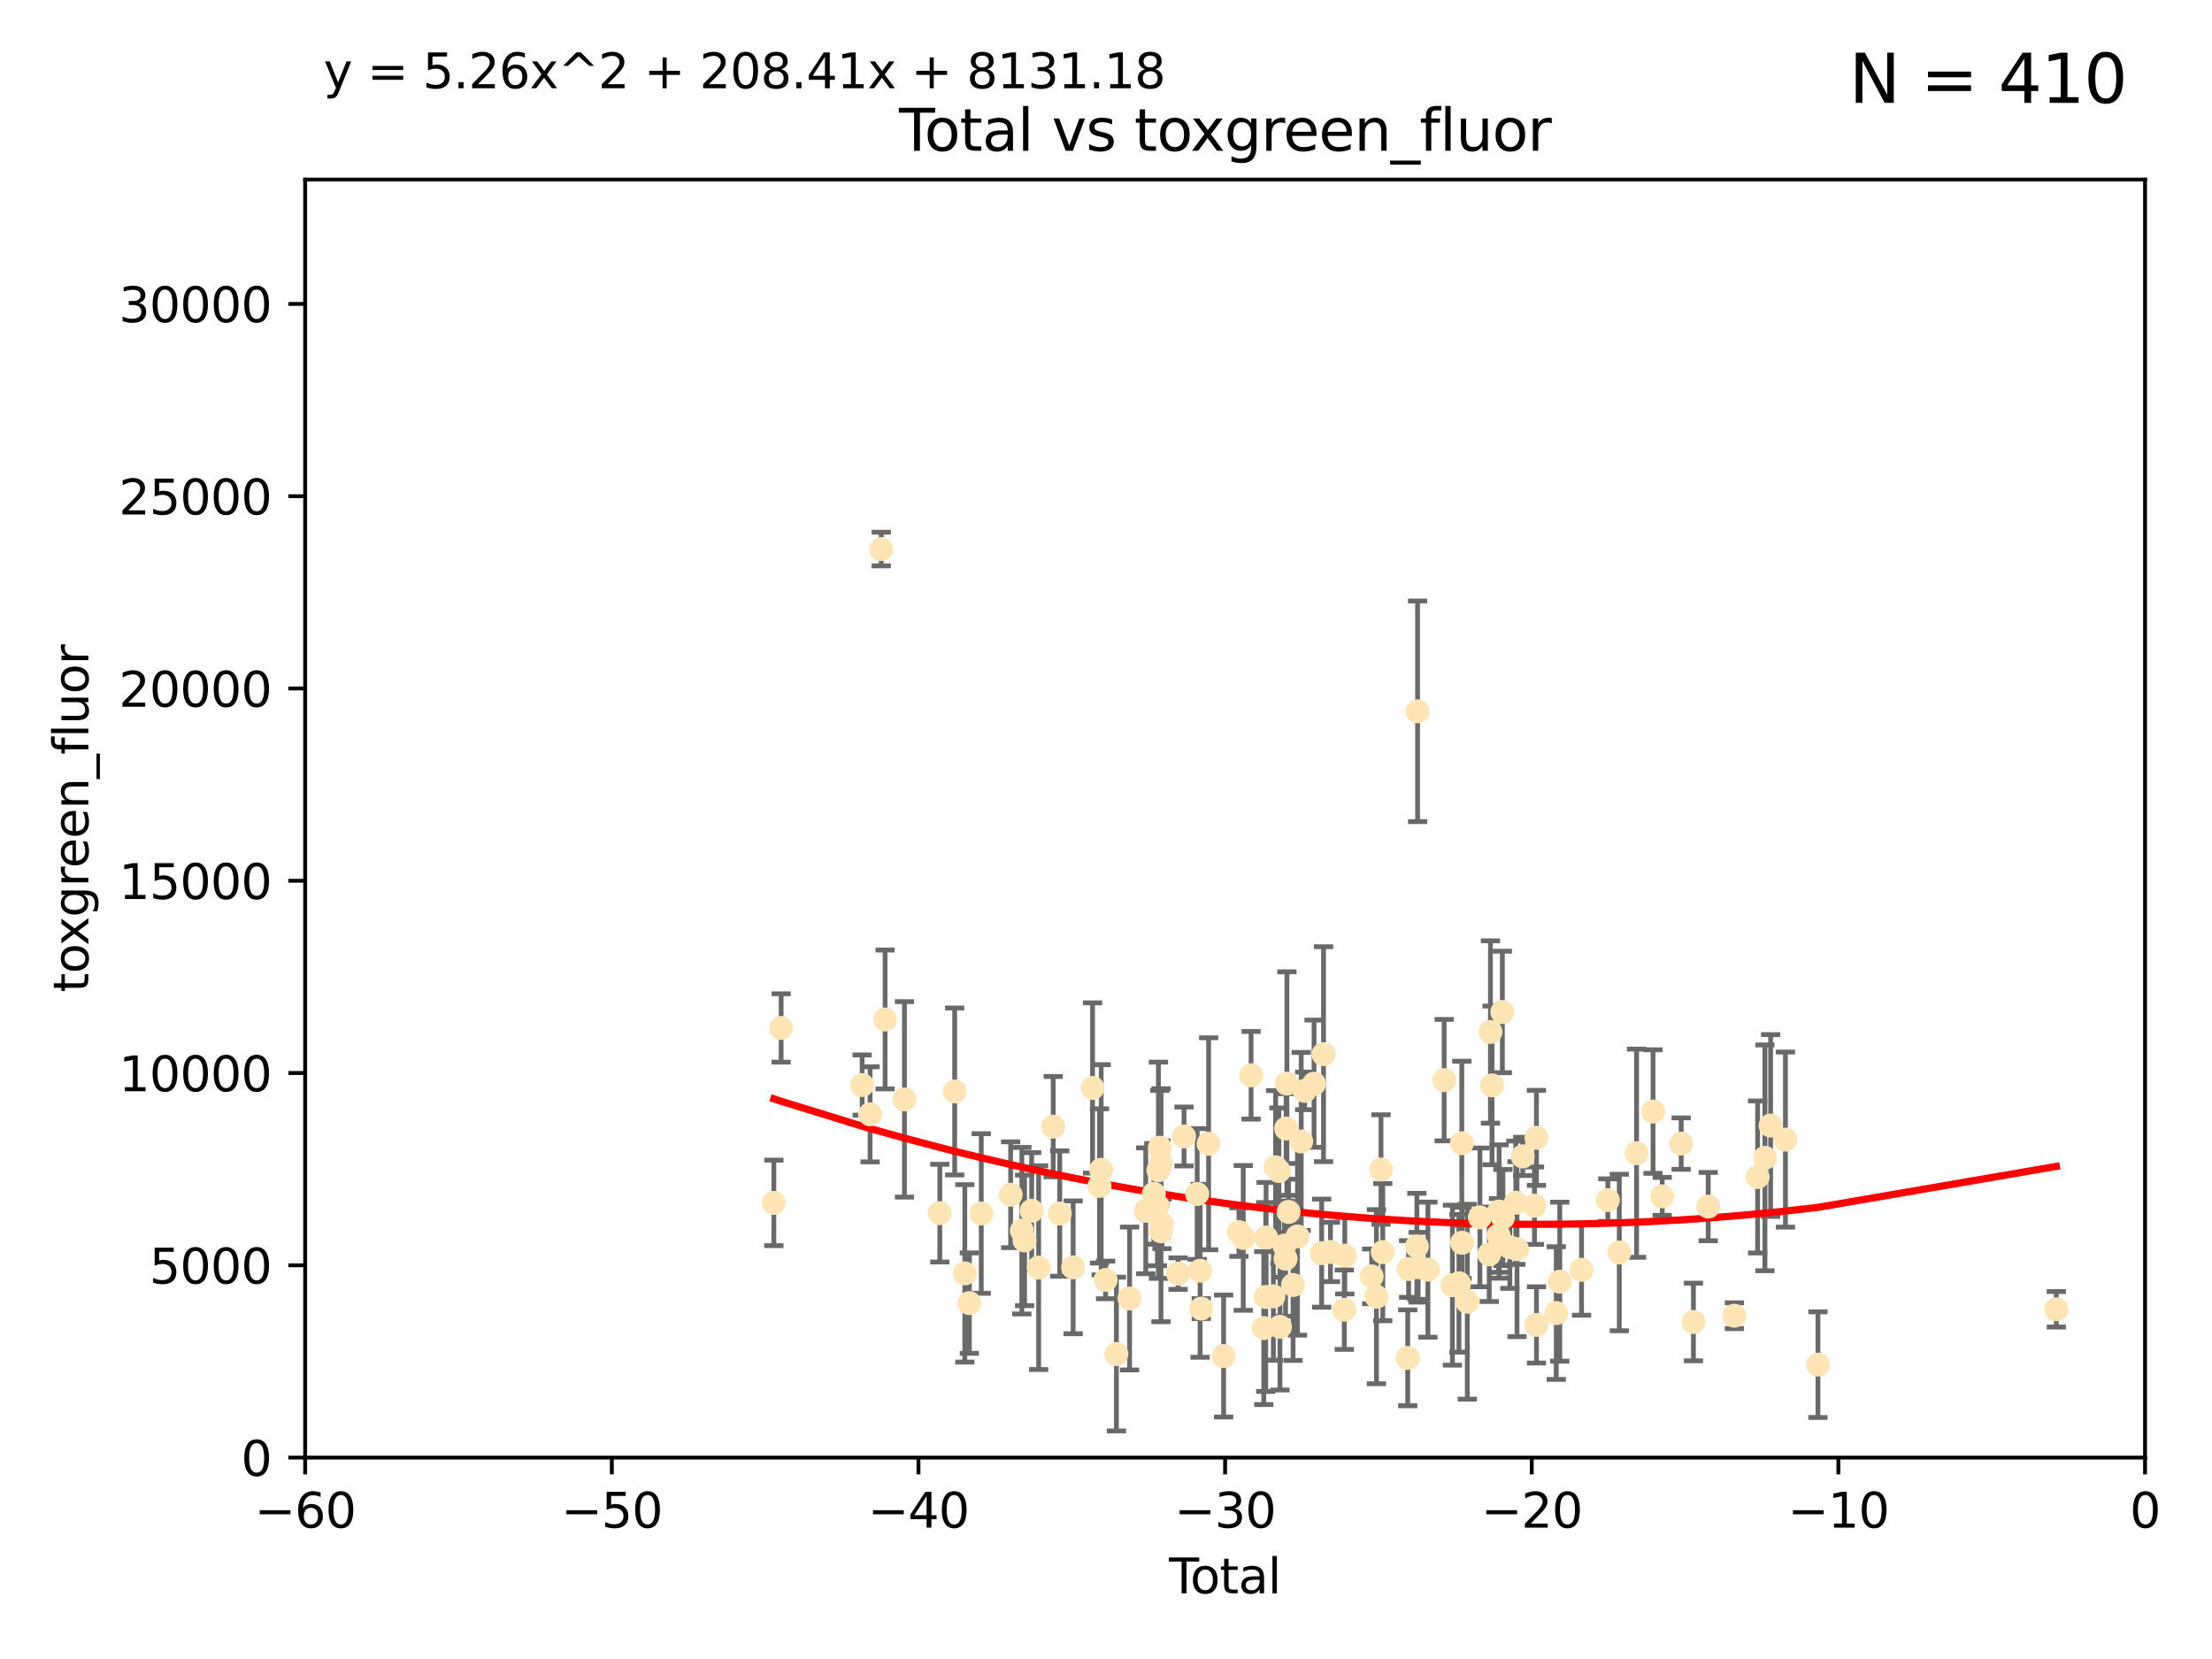 <?xml version="1.0" encoding="utf-8" standalone="no"?>
<!DOCTYPE svg PUBLIC "-//W3C//DTD SVG 1.1//EN"
  "http://www.w3.org/Graphics/SVG/1.1/DTD/svg11.dtd">
<svg xmlns:xlink="http://www.w3.org/1999/xlink" width="460.8pt" height="345.6pt" viewBox="0 0 460.8 345.6" xmlns="http://www.w3.org/2000/svg" version="1.1">
 <defs>
  <style type="text/css">*{stroke-linejoin: round; stroke-linecap: butt}</style>
 </defs>
 <g id="figure_1">
  <g id="patch_1">
   <path d="M 0 345.6 
L 460.8 345.6 
L 460.8 0 
L 0 0 
z
" style="fill: #ffffff"/>
  </g>
  <g id="axes_1">
   <g id="patch_2">
    <path d="M 63.571 303.64 
L 446.85 303.64 
L 446.85 37.411 
L 63.571 37.411 
z
" style="fill: #ffffff"/>
   </g>
   <g id="PathCollection_1">
    <defs>
     <path id="maecf3f6f33" d="M 0 1.118 
C 0.297 1.118 0.581 1 0.791 0.791 
C 1 0.581 1.118 0.297 1.118 0 
C 1.118 -0.297 1 -0.581 0.791 -0.791 
C 0.581 -1 0.297 -1.118 0 -1.118 
C -0.297 -1.118 -0.581 -1 -0.791 -0.791 
C -1 -0.581 -1.118 -0.297 -1.118 0 
C -1.118 0.297 -1 0.581 -0.791 0.791 
C -0.581 1 -0.297 1.118 0 1.118 
z
" style="stroke: #ffe4b5"/>
    </defs>
    <g clip-path="url(#pff98ef9deb)">
     <use xlink:href="#maecf3f6f33" x="161.21" y="250.586" style="fill: #ffe4b5; stroke: #ffe4b5"/>
     <use xlink:href="#maecf3f6f33" x="162.724" y="214.142" style="fill: #ffe4b5; stroke: #ffe4b5"/>
     <use xlink:href="#maecf3f6f33" x="179.601" y="226.035" style="fill: #ffe4b5; stroke: #ffe4b5"/>
     <use xlink:href="#maecf3f6f33" x="181.253" y="232.138" style="fill: #ffe4b5; stroke: #ffe4b5"/>
     <use xlink:href="#maecf3f6f33" x="183.583" y="114.374" style="fill: #ffe4b5; stroke: #ffe4b5"/>
     <use xlink:href="#maecf3f6f33" x="184.378" y="212.376" style="fill: #ffe4b5; stroke: #ffe4b5"/>
     <use xlink:href="#maecf3f6f33" x="188.417" y="229.021" style="fill: #ffe4b5; stroke: #ffe4b5"/>
     <use xlink:href="#maecf3f6f33" x="195.779" y="252.72" style="fill: #ffe4b5; stroke: #ffe4b5"/>
     <use xlink:href="#maecf3f6f33" x="198.878" y="227.372" style="fill: #ffe4b5; stroke: #ffe4b5"/>
     <use xlink:href="#maecf3f6f33" x="200.988" y="265.266" style="fill: #ffe4b5; stroke: #ffe4b5"/>
     <use xlink:href="#maecf3f6f33" x="201.939" y="271.461" style="fill: #ffe4b5; stroke: #ffe4b5"/>
     <use xlink:href="#maecf3f6f33" x="204.415" y="252.794" style="fill: #ffe4b5; stroke: #ffe4b5"/>
     <use xlink:href="#maecf3f6f33" x="210.536" y="248.887" style="fill: #ffe4b5; stroke: #ffe4b5"/>
     <use xlink:href="#maecf3f6f33" x="212.869" y="256.373" style="fill: #ffe4b5; stroke: #ffe4b5"/>
     <use xlink:href="#maecf3f6f33" x="213.443" y="258.395" style="fill: #ffe4b5; stroke: #ffe4b5"/>
     <use xlink:href="#maecf3f6f33" x="214.913" y="252.225" style="fill: #ffe4b5; stroke: #ffe4b5"/>
     <use xlink:href="#maecf3f6f33" x="216.367" y="264.067" style="fill: #ffe4b5; stroke: #ffe4b5"/>
     <use xlink:href="#maecf3f6f33" x="219.401" y="234.705" style="fill: #ffe4b5; stroke: #ffe4b5"/>
     <use xlink:href="#maecf3f6f33" x="220.765" y="252.808" style="fill: #ffe4b5; stroke: #ffe4b5"/>
     <use xlink:href="#maecf3f6f33" x="223.558" y="264.016" style="fill: #ffe4b5; stroke: #ffe4b5"/>
     <use xlink:href="#maecf3f6f33" x="227.595" y="226.641" style="fill: #ffe4b5; stroke: #ffe4b5"/>
     <use xlink:href="#maecf3f6f33" x="229.045" y="247.05" style="fill: #ffe4b5; stroke: #ffe4b5"/>
     <use xlink:href="#maecf3f6f33" x="229.398" y="243.688" style="fill: #ffe4b5; stroke: #ffe4b5"/>
     <use xlink:href="#maecf3f6f33" x="230.318" y="266.633" style="fill: #ffe4b5; stroke: #ffe4b5"/>
     <use xlink:href="#maecf3f6f33" x="232.57" y="282.072" style="fill: #ffe4b5; stroke: #ffe4b5"/>
     <use xlink:href="#maecf3f6f33" x="235.311" y="270.502" style="fill: #ffe4b5; stroke: #ffe4b5"/>
     <use xlink:href="#maecf3f6f33" x="238.681" y="252.228" style="fill: #ffe4b5; stroke: #ffe4b5"/>
     <use xlink:href="#maecf3f6f33" x="240.358" y="248.704" style="fill: #ffe4b5; stroke: #ffe4b5"/>
     <use xlink:href="#maecf3f6f33" x="241.107" y="251.16" style="fill: #ffe4b5; stroke: #ffe4b5"/>
     <use xlink:href="#maecf3f6f33" x="241.324" y="243.781" style="fill: #ffe4b5; stroke: #ffe4b5"/>
     <use xlink:href="#maecf3f6f33" x="241.618" y="239.082" style="fill: #ffe4b5; stroke: #ffe4b5"/>
     <use xlink:href="#maecf3f6f33" x="241.853" y="256.503" style="fill: #ffe4b5; stroke: #ffe4b5"/>
     <use xlink:href="#maecf3f6f33" x="241.865" y="242.243" style="fill: #ffe4b5; stroke: #ffe4b5"/>
     <use xlink:href="#maecf3f6f33" x="242.058" y="254.966" style="fill: #ffe4b5; stroke: #ffe4b5"/>
     <use xlink:href="#maecf3f6f33" x="245.409" y="265.312" style="fill: #ffe4b5; stroke: #ffe4b5"/>
     <use xlink:href="#maecf3f6f33" x="246.654" y="236.753" style="fill: #ffe4b5; stroke: #ffe4b5"/>
     <use xlink:href="#maecf3f6f33" x="249.396" y="248.729" style="fill: #ffe4b5; stroke: #ffe4b5"/>
     <use xlink:href="#maecf3f6f33" x="250.002" y="264.724" style="fill: #ffe4b5; stroke: #ffe4b5"/>
     <use xlink:href="#maecf3f6f33" x="250.242" y="272.601" style="fill: #ffe4b5; stroke: #ffe4b5"/>
     <use xlink:href="#maecf3f6f33" x="251.778" y="238.266" style="fill: #ffe4b5; stroke: #ffe4b5"/>
     <use xlink:href="#maecf3f6f33" x="254.901" y="282.488" style="fill: #ffe4b5; stroke: #ffe4b5"/>
     <use xlink:href="#maecf3f6f33" x="258.089" y="256.667" style="fill: #ffe4b5; stroke: #ffe4b5"/>
     <use xlink:href="#maecf3f6f33" x="258.992" y="257.879" style="fill: #ffe4b5; stroke: #ffe4b5"/>
     <use xlink:href="#maecf3f6f33" x="260.621" y="224.002" style="fill: #ffe4b5; stroke: #ffe4b5"/>
     <use xlink:href="#maecf3f6f33" x="263.267" y="276.665" style="fill: #ffe4b5; stroke: #ffe4b5"/>
     <use xlink:href="#maecf3f6f33" x="263.676" y="270.179" style="fill: #ffe4b5; stroke: #ffe4b5"/>
     <use xlink:href="#maecf3f6f33" x="263.749" y="257.79" style="fill: #ffe4b5; stroke: #ffe4b5"/>
     <use xlink:href="#maecf3f6f33" x="265.267" y="270.053" style="fill: #ffe4b5; stroke: #ffe4b5"/>
     <use xlink:href="#maecf3f6f33" x="265.731" y="243.169" style="fill: #ffe4b5; stroke: #ffe4b5"/>
     <use xlink:href="#maecf3f6f33" x="266.421" y="243.949" style="fill: #ffe4b5; stroke: #ffe4b5"/>
     <use xlink:href="#maecf3f6f33" x="266.639" y="276.396" style="fill: #ffe4b5; stroke: #ffe4b5"/>
     <use xlink:href="#maecf3f6f33" x="267.566" y="259.483" style="fill: #ffe4b5; stroke: #ffe4b5"/>
     <use xlink:href="#maecf3f6f33" x="267.81" y="262.208" style="fill: #ffe4b5; stroke: #ffe4b5"/>
     <use xlink:href="#maecf3f6f33" x="267.925" y="235.101" style="fill: #ffe4b5; stroke: #ffe4b5"/>
     <use xlink:href="#maecf3f6f33" x="268.086" y="225.731" style="fill: #ffe4b5; stroke: #ffe4b5"/>
     <use xlink:href="#maecf3f6f33" x="268.435" y="252.459" style="fill: #ffe4b5; stroke: #ffe4b5"/>
     <use xlink:href="#maecf3f6f33" x="269.366" y="267.687" style="fill: #ffe4b5; stroke: #ffe4b5"/>
     <use xlink:href="#maecf3f6f33" x="270.29" y="257.571" style="fill: #ffe4b5; stroke: #ffe4b5"/>
     <use xlink:href="#maecf3f6f33" x="271.064" y="237.786" style="fill: #ffe4b5; stroke: #ffe4b5"/>
     <use xlink:href="#maecf3f6f33" x="271.788" y="227.251" style="fill: #ffe4b5; stroke: #ffe4b5"/>
     <use xlink:href="#maecf3f6f33" x="273.742" y="225.755" style="fill: #ffe4b5; stroke: #ffe4b5"/>
     <use xlink:href="#maecf3f6f33" x="275.327" y="261.055" style="fill: #ffe4b5; stroke: #ffe4b5"/>
     <use xlink:href="#maecf3f6f33" x="275.715" y="219.606" style="fill: #ffe4b5; stroke: #ffe4b5"/>
     <use xlink:href="#maecf3f6f33" x="277.163" y="260.81" style="fill: #ffe4b5; stroke: #ffe4b5"/>
     <use xlink:href="#maecf3f6f33" x="280.041" y="272.838" style="fill: #ffe4b5; stroke: #ffe4b5"/>
     <use xlink:href="#maecf3f6f33" x="280.145" y="261.568" style="fill: #ffe4b5; stroke: #ffe4b5"/>
     <use xlink:href="#maecf3f6f33" x="285.75" y="265.895" style="fill: #ffe4b5; stroke: #ffe4b5"/>
     <use xlink:href="#maecf3f6f33" x="286.738" y="270.123" style="fill: #ffe4b5; stroke: #ffe4b5"/>
     <use xlink:href="#maecf3f6f33" x="287.692" y="243.629" style="fill: #ffe4b5; stroke: #ffe4b5"/>
     <use xlink:href="#maecf3f6f33" x="288.054" y="260.841" style="fill: #ffe4b5; stroke: #ffe4b5"/>
     <use xlink:href="#maecf3f6f33" x="293.255" y="282.862" style="fill: #ffe4b5; stroke: #ffe4b5"/>
     <use xlink:href="#maecf3f6f33" x="293.445" y="264.352" style="fill: #ffe4b5; stroke: #ffe4b5"/>
     <use xlink:href="#maecf3f6f33" x="295.162" y="259.638" style="fill: #ffe4b5; stroke: #ffe4b5"/>
     <use xlink:href="#maecf3f6f33" x="295.307" y="148.181" style="fill: #ffe4b5; stroke: #ffe4b5"/>
     <use xlink:href="#maecf3f6f33" x="295.433" y="263.984" style="fill: #ffe4b5; stroke: #ffe4b5"/>
     <use xlink:href="#maecf3f6f33" x="297.458" y="264.491" style="fill: #ffe4b5; stroke: #ffe4b5"/>
     <use xlink:href="#maecf3f6f33" x="300.846" y="225.013" style="fill: #ffe4b5; stroke: #ffe4b5"/>
     <use xlink:href="#maecf3f6f33" x="302.57" y="267.724" style="fill: #ffe4b5; stroke: #ffe4b5"/>
     <use xlink:href="#maecf3f6f33" x="303.925" y="267.331" style="fill: #ffe4b5; stroke: #ffe4b5"/>
     <use xlink:href="#maecf3f6f33" x="304.518" y="238.16" style="fill: #ffe4b5; stroke: #ffe4b5"/>
     <use xlink:href="#maecf3f6f33" x="304.574" y="258.889" style="fill: #ffe4b5; stroke: #ffe4b5"/>
     <use xlink:href="#maecf3f6f33" x="305.665" y="271.174" style="fill: #ffe4b5; stroke: #ffe4b5"/>
     <use xlink:href="#maecf3f6f33" x="308.293" y="253.604" style="fill: #ffe4b5; stroke: #ffe4b5"/>
     <use xlink:href="#maecf3f6f33" x="310.233" y="261.286" style="fill: #ffe4b5; stroke: #ffe4b5"/>
     <use xlink:href="#maecf3f6f33" x="310.488" y="214.982" style="fill: #ffe4b5; stroke: #ffe4b5"/>
     <use xlink:href="#maecf3f6f33" x="310.817" y="226.106" style="fill: #ffe4b5; stroke: #ffe4b5"/>
     <use xlink:href="#maecf3f6f33" x="312.161" y="257.367" style="fill: #ffe4b5; stroke: #ffe4b5"/>
     <use xlink:href="#maecf3f6f33" x="312.288" y="252.382" style="fill: #ffe4b5; stroke: #ffe4b5"/>
     <use xlink:href="#maecf3f6f33" x="312.969" y="210.811" style="fill: #ffe4b5; stroke: #ffe4b5"/>
     <use xlink:href="#maecf3f6f33" x="313.086" y="253.638" style="fill: #ffe4b5; stroke: #ffe4b5"/>
     <use xlink:href="#maecf3f6f33" x="314.527" y="259.813" style="fill: #ffe4b5; stroke: #ffe4b5"/>
     <use xlink:href="#maecf3f6f33" x="315.771" y="250.551" style="fill: #ffe4b5; stroke: #ffe4b5"/>
     <use xlink:href="#maecf3f6f33" x="316.021" y="260.225" style="fill: #ffe4b5; stroke: #ffe4b5"/>
     <use xlink:href="#maecf3f6f33" x="317.212" y="240.904" style="fill: #ffe4b5; stroke: #ffe4b5"/>
     <use xlink:href="#maecf3f6f33" x="319.659" y="251.165" style="fill: #ffe4b5; stroke: #ffe4b5"/>
     <use xlink:href="#maecf3f6f33" x="320.072" y="237.036" style="fill: #ffe4b5; stroke: #ffe4b5"/>
     <use xlink:href="#maecf3f6f33" x="320.074" y="276" style="fill: #ffe4b5; stroke: #ffe4b5"/>
     <use xlink:href="#maecf3f6f33" x="324.196" y="273.541" style="fill: #ffe4b5; stroke: #ffe4b5"/>
     <use xlink:href="#maecf3f6f33" x="324.93" y="266.996" style="fill: #ffe4b5; stroke: #ffe4b5"/>
     <use xlink:href="#maecf3f6f33" x="329.464" y="264.53" style="fill: #ffe4b5; stroke: #ffe4b5"/>
     <use xlink:href="#maecf3f6f33" x="334.94" y="250.007" style="fill: #ffe4b5; stroke: #ffe4b5"/>
     <use xlink:href="#maecf3f6f33" x="337.329" y="260.923" style="fill: #ffe4b5; stroke: #ffe4b5"/>
     <use xlink:href="#maecf3f6f33" x="340.925" y="240.236" style="fill: #ffe4b5; stroke: #ffe4b5"/>
     <use xlink:href="#maecf3f6f33" x="344.356" y="231.557" style="fill: #ffe4b5; stroke: #ffe4b5"/>
     <use xlink:href="#maecf3f6f33" x="346.268" y="249.226" style="fill: #ffe4b5; stroke: #ffe4b5"/>
     <use xlink:href="#maecf3f6f33" x="350.221" y="238.233" style="fill: #ffe4b5; stroke: #ffe4b5"/>
     <use xlink:href="#maecf3f6f33" x="352.771" y="275.395" style="fill: #ffe4b5; stroke: #ffe4b5"/>
     <use xlink:href="#maecf3f6f33" x="355.853" y="251.355" style="fill: #ffe4b5; stroke: #ffe4b5"/>
     <use xlink:href="#maecf3f6f33" x="361.302" y="274.088" style="fill: #ffe4b5; stroke: #ffe4b5"/>
     <use xlink:href="#maecf3f6f33" x="366.143" y="245.186" style="fill: #ffe4b5; stroke: #ffe4b5"/>
     <use xlink:href="#maecf3f6f33" x="367.668" y="241.198" style="fill: #ffe4b5; stroke: #ffe4b5"/>
     <use xlink:href="#maecf3f6f33" x="368.855" y="234.47" style="fill: #ffe4b5; stroke: #ffe4b5"/>
     <use xlink:href="#maecf3f6f33" x="371.94" y="237.399" style="fill: #ffe4b5; stroke: #ffe4b5"/>
     <use xlink:href="#maecf3f6f33" x="378.713" y="284.28" style="fill: #ffe4b5; stroke: #ffe4b5"/>
     <use xlink:href="#maecf3f6f33" x="428.372" y="272.746" style="fill: #ffe4b5; stroke: #ffe4b5"/>
    </g>
   </g>
   <g id="matplotlib.axis_1">
    <g id="xtick_1">
     <g id="line2d_1">
      <defs>
       <path id="me1c2b64403" d="M 0 0 
L 0 3.5 
" style="stroke: #000000; stroke-width: 0.8"/>
      </defs>
      <g>
       <use xlink:href="#me1c2b64403" x="63.571" y="303.64" style="stroke: #000000; stroke-width: 0.8"/>
      </g>
     </g>
     <g id="text_1">
      <!-- −60 -->
      <g transform="translate(53.019 318.238)scale(0.1 -0.1)">
       <defs>
        <path id="DejaVuSans-2212" d="M 678 2272 
L 4684 2272 
L 4684 1741 
L 678 1741 
L 678 2272 
z
" transform="scale(0.016)"/>
        <path id="DejaVuSans-36" d="M 2113 2584 
Q 1688 2584 1439 2293 
Q 1191 2003 1191 1497 
Q 1191 994 1439 701 
Q 1688 409 2113 409 
Q 2538 409 2786 701 
Q 3034 994 3034 1497 
Q 3034 2003 2786 2293 
Q 2538 2584 2113 2584 
z
M 3366 4563 
L 3366 3988 
Q 3128 4100 2886 4159 
Q 2644 4219 2406 4219 
Q 1781 4219 1451 3797 
Q 1122 3375 1075 2522 
Q 1259 2794 1537 2939 
Q 1816 3084 2150 3084 
Q 2853 3084 3261 2657 
Q 3669 2231 3669 1497 
Q 3669 778 3244 343 
Q 2819 -91 2113 -91 
Q 1303 -91 875 529 
Q 447 1150 447 2328 
Q 447 3434 972 4092 
Q 1497 4750 2381 4750 
Q 2619 4750 2861 4703 
Q 3103 4656 3366 4563 
z
" transform="scale(0.016)"/>
        <path id="DejaVuSans-30" d="M 2034 4250 
Q 1547 4250 1301 3770 
Q 1056 3291 1056 2328 
Q 1056 1369 1301 889 
Q 1547 409 2034 409 
Q 2525 409 2770 889 
Q 3016 1369 3016 2328 
Q 3016 3291 2770 3770 
Q 2525 4250 2034 4250 
z
M 2034 4750 
Q 2819 4750 3233 4129 
Q 3647 3509 3647 2328 
Q 3647 1150 3233 529 
Q 2819 -91 2034 -91 
Q 1250 -91 836 529 
Q 422 1150 422 2328 
Q 422 3509 836 4129 
Q 1250 4750 2034 4750 
z
" transform="scale(0.016)"/>
       </defs>
       <use xlink:href="#DejaVuSans-2212"/>
       <use xlink:href="#DejaVuSans-36" x="83.789"/>
       <use xlink:href="#DejaVuSans-30" x="147.412"/>
      </g>
     </g>
    </g>
    <g id="xtick_2">
     <g id="line2d_2">
      <g>
       <use xlink:href="#me1c2b64403" x="127.451" y="303.64" style="stroke: #000000; stroke-width: 0.8"/>
      </g>
     </g>
     <g id="text_2">
      <!-- −50 -->
      <g transform="translate(116.899 318.238)scale(0.1 -0.1)">
       <defs>
        <path id="DejaVuSans-35" d="M 691 4666 
L 3169 4666 
L 3169 4134 
L 1269 4134 
L 1269 2991 
Q 1406 3038 1543 3061 
Q 1681 3084 1819 3084 
Q 2600 3084 3056 2656 
Q 3513 2228 3513 1497 
Q 3513 744 3044 326 
Q 2575 -91 1722 -91 
Q 1428 -91 1123 -41 
Q 819 9 494 109 
L 494 744 
Q 775 591 1075 516 
Q 1375 441 1709 441 
Q 2250 441 2565 725 
Q 2881 1009 2881 1497 
Q 2881 1984 2565 2268 
Q 2250 2553 1709 2553 
Q 1456 2553 1204 2497 
Q 953 2441 691 2322 
L 691 4666 
z
" transform="scale(0.016)"/>
       </defs>
       <use xlink:href="#DejaVuSans-2212"/>
       <use xlink:href="#DejaVuSans-35" x="83.789"/>
       <use xlink:href="#DejaVuSans-30" x="147.412"/>
      </g>
     </g>
    </g>
    <g id="xtick_3">
     <g id="line2d_3">
      <g>
       <use xlink:href="#me1c2b64403" x="191.331" y="303.64" style="stroke: #000000; stroke-width: 0.8"/>
      </g>
     </g>
     <g id="text_3">
      <!-- −40 -->
      <g transform="translate(180.778 318.238)scale(0.1 -0.1)">
       <defs>
        <path id="DejaVuSans-34" d="M 2419 4116 
L 825 1625 
L 2419 1625 
L 2419 4116 
z
M 2253 4666 
L 3047 4666 
L 3047 1625 
L 3713 1625 
L 3713 1100 
L 3047 1100 
L 3047 0 
L 2419 0 
L 2419 1100 
L 313 1100 
L 313 1709 
L 2253 4666 
z
" transform="scale(0.016)"/>
       </defs>
       <use xlink:href="#DejaVuSans-2212"/>
       <use xlink:href="#DejaVuSans-34" x="83.789"/>
       <use xlink:href="#DejaVuSans-30" x="147.412"/>
      </g>
     </g>
    </g>
    <g id="xtick_4">
     <g id="line2d_4">
      <g>
       <use xlink:href="#me1c2b64403" x="255.211" y="303.64" style="stroke: #000000; stroke-width: 0.8"/>
      </g>
     </g>
     <g id="text_4">
      <!-- −30 -->
      <g transform="translate(244.658 318.238)scale(0.1 -0.1)">
       <defs>
        <path id="DejaVuSans-33" d="M 2597 2516 
Q 3050 2419 3304 2112 
Q 3559 1806 3559 1356 
Q 3559 666 3084 287 
Q 2609 -91 1734 -91 
Q 1441 -91 1130 -33 
Q 819 25 488 141 
L 488 750 
Q 750 597 1062 519 
Q 1375 441 1716 441 
Q 2309 441 2620 675 
Q 2931 909 2931 1356 
Q 2931 1769 2642 2001 
Q 2353 2234 1838 2234 
L 1294 2234 
L 1294 2753 
L 1863 2753 
Q 2328 2753 2575 2939 
Q 2822 3125 2822 3475 
Q 2822 3834 2567 4026 
Q 2313 4219 1838 4219 
Q 1578 4219 1281 4162 
Q 984 4106 628 3988 
L 628 4550 
Q 988 4650 1302 4700 
Q 1616 4750 1894 4750 
Q 2613 4750 3031 4423 
Q 3450 4097 3450 3541 
Q 3450 3153 3228 2886 
Q 3006 2619 2597 2516 
z
" transform="scale(0.016)"/>
       </defs>
       <use xlink:href="#DejaVuSans-2212"/>
       <use xlink:href="#DejaVuSans-33" x="83.789"/>
       <use xlink:href="#DejaVuSans-30" x="147.412"/>
      </g>
     </g>
    </g>
    <g id="xtick_5">
     <g id="line2d_5">
      <g>
       <use xlink:href="#me1c2b64403" x="319.09" y="303.64" style="stroke: #000000; stroke-width: 0.8"/>
      </g>
     </g>
     <g id="text_5">
      <!-- −20 -->
      <g transform="translate(308.538 318.238)scale(0.1 -0.1)">
       <defs>
        <path id="DejaVuSans-32" d="M 1228 531 
L 3431 531 
L 3431 0 
L 469 0 
L 469 531 
Q 828 903 1448 1529 
Q 2069 2156 2228 2338 
Q 2531 2678 2651 2914 
Q 2772 3150 2772 3378 
Q 2772 3750 2511 3984 
Q 2250 4219 1831 4219 
Q 1534 4219 1204 4116 
Q 875 4013 500 3803 
L 500 4441 
Q 881 4594 1212 4672 
Q 1544 4750 1819 4750 
Q 2544 4750 2975 4387 
Q 3406 4025 3406 3419 
Q 3406 3131 3298 2873 
Q 3191 2616 2906 2266 
Q 2828 2175 2409 1742 
Q 1991 1309 1228 531 
z
" transform="scale(0.016)"/>
       </defs>
       <use xlink:href="#DejaVuSans-2212"/>
       <use xlink:href="#DejaVuSans-32" x="83.789"/>
       <use xlink:href="#DejaVuSans-30" x="147.412"/>
      </g>
     </g>
    </g>
    <g id="xtick_6">
     <g id="line2d_6">
      <g>
       <use xlink:href="#me1c2b64403" x="382.97" y="303.64" style="stroke: #000000; stroke-width: 0.8"/>
      </g>
     </g>
     <g id="text_6">
      <!-- −10 -->
      <g transform="translate(372.418 318.238)scale(0.1 -0.1)">
       <defs>
        <path id="DejaVuSans-31" d="M 794 531 
L 1825 531 
L 1825 4091 
L 703 3866 
L 703 4441 
L 1819 4666 
L 2450 4666 
L 2450 531 
L 3481 531 
L 3481 0 
L 794 0 
L 794 531 
z
" transform="scale(0.016)"/>
       </defs>
       <use xlink:href="#DejaVuSans-2212"/>
       <use xlink:href="#DejaVuSans-31" x="83.789"/>
       <use xlink:href="#DejaVuSans-30" x="147.412"/>
      </g>
     </g>
    </g>
    <g id="xtick_7">
     <g id="line2d_7">
      <g>
       <use xlink:href="#me1c2b64403" x="446.85" y="303.64" style="stroke: #000000; stroke-width: 0.8"/>
      </g>
     </g>
     <g id="text_7">
      <!-- 0 -->
      <g transform="translate(443.669 318.238)scale(0.1 -0.1)">
       <use xlink:href="#DejaVuSans-30"/>
      </g>
     </g>
    </g>
    <g id="text_8">
     <!-- Total -->
     <g transform="translate(243.534 331.917)scale(0.1 -0.1)">
      <defs>
       <path id="DejaVuSans-54" d="M -19 4666 
L 3928 4666 
L 3928 4134 
L 2272 4134 
L 2272 0 
L 1638 0 
L 1638 4134 
L -19 4134 
L -19 4666 
z
" transform="scale(0.016)"/>
       <path id="DejaVuSans-6f" d="M 1959 3097 
Q 1497 3097 1228 2736 
Q 959 2375 959 1747 
Q 959 1119 1226 758 
Q 1494 397 1959 397 
Q 2419 397 2687 759 
Q 2956 1122 2956 1747 
Q 2956 2369 2687 2733 
Q 2419 3097 1959 3097 
z
M 1959 3584 
Q 2709 3584 3137 3096 
Q 3566 2609 3566 1747 
Q 3566 888 3137 398 
Q 2709 -91 1959 -91 
Q 1206 -91 779 398 
Q 353 888 353 1747 
Q 353 2609 779 3096 
Q 1206 3584 1959 3584 
z
" transform="scale(0.016)"/>
       <path id="DejaVuSans-74" d="M 1172 4494 
L 1172 3500 
L 2356 3500 
L 2356 3053 
L 1172 3053 
L 1172 1153 
Q 1172 725 1289 603 
Q 1406 481 1766 481 
L 2356 481 
L 2356 0 
L 1766 0 
Q 1100 0 847 248 
Q 594 497 594 1153 
L 594 3053 
L 172 3053 
L 172 3500 
L 594 3500 
L 594 4494 
L 1172 4494 
z
" transform="scale(0.016)"/>
       <path id="DejaVuSans-61" d="M 2194 1759 
Q 1497 1759 1228 1600 
Q 959 1441 959 1056 
Q 959 750 1161 570 
Q 1363 391 1709 391 
Q 2188 391 2477 730 
Q 2766 1069 2766 1631 
L 2766 1759 
L 2194 1759 
z
M 3341 1997 
L 3341 0 
L 2766 0 
L 2766 531 
Q 2569 213 2275 61 
Q 1981 -91 1556 -91 
Q 1019 -91 701 211 
Q 384 513 384 1019 
Q 384 1609 779 1909 
Q 1175 2209 1959 2209 
L 2766 2209 
L 2766 2266 
Q 2766 2663 2505 2880 
Q 2244 3097 1772 3097 
Q 1472 3097 1187 3025 
Q 903 2953 641 2809 
L 641 3341 
Q 956 3463 1253 3523 
Q 1550 3584 1831 3584 
Q 2591 3584 2966 3190 
Q 3341 2797 3341 1997 
z
" transform="scale(0.016)"/>
       <path id="DejaVuSans-6c" d="M 603 4863 
L 1178 4863 
L 1178 0 
L 603 0 
L 603 4863 
z
" transform="scale(0.016)"/>
      </defs>
      <use xlink:href="#DejaVuSans-54"/>
      <use xlink:href="#DejaVuSans-6f" x="44.084"/>
      <use xlink:href="#DejaVuSans-74" x="105.266"/>
      <use xlink:href="#DejaVuSans-61" x="144.475"/>
      <use xlink:href="#DejaVuSans-6c" x="205.754"/>
     </g>
    </g>
   </g>
   <g id="matplotlib.axis_2">
    <g id="ytick_1">
     <g id="line2d_8">
      <defs>
       <path id="md5bcf84d6f" d="M 0 0 
L -3.5 0 
" style="stroke: #000000; stroke-width: 0.8"/>
      </defs>
      <g>
       <use xlink:href="#md5bcf84d6f" x="63.571" y="303.64" style="stroke: #000000; stroke-width: 0.8"/>
      </g>
     </g>
     <g id="text_9">
      <!-- 0 -->
      <g transform="translate(50.209 307.439)scale(0.1 -0.1)">
       <use xlink:href="#DejaVuSans-30"/>
      </g>
     </g>
    </g>
    <g id="ytick_2">
     <g id="line2d_9">
      <g>
       <use xlink:href="#md5bcf84d6f" x="63.571" y="263.586" style="stroke: #000000; stroke-width: 0.8"/>
      </g>
     </g>
     <g id="text_10">
      <!-- 5000 -->
      <g transform="translate(31.121 267.385)scale(0.1 -0.1)">
       <use xlink:href="#DejaVuSans-35"/>
       <use xlink:href="#DejaVuSans-30" x="63.623"/>
       <use xlink:href="#DejaVuSans-30" x="127.246"/>
       <use xlink:href="#DejaVuSans-30" x="190.869"/>
      </g>
     </g>
    </g>
    <g id="ytick_3">
     <g id="line2d_10">
      <g>
       <use xlink:href="#md5bcf84d6f" x="63.571" y="223.532" style="stroke: #000000; stroke-width: 0.8"/>
      </g>
     </g>
     <g id="text_11">
      <!-- 10000 -->
      <g transform="translate(24.759 227.331)scale(0.1 -0.1)">
       <use xlink:href="#DejaVuSans-31"/>
       <use xlink:href="#DejaVuSans-30" x="63.623"/>
       <use xlink:href="#DejaVuSans-30" x="127.246"/>
       <use xlink:href="#DejaVuSans-30" x="190.869"/>
       <use xlink:href="#DejaVuSans-30" x="254.492"/>
      </g>
     </g>
    </g>
    <g id="ytick_4">
     <g id="line2d_11">
      <g>
       <use xlink:href="#md5bcf84d6f" x="63.571" y="183.478" style="stroke: #000000; stroke-width: 0.8"/>
      </g>
     </g>
     <g id="text_12">
      <!-- 15000 -->
      <g transform="translate(24.759 187.278)scale(0.1 -0.1)">
       <use xlink:href="#DejaVuSans-31"/>
       <use xlink:href="#DejaVuSans-35" x="63.623"/>
       <use xlink:href="#DejaVuSans-30" x="127.246"/>
       <use xlink:href="#DejaVuSans-30" x="190.869"/>
       <use xlink:href="#DejaVuSans-30" x="254.492"/>
      </g>
     </g>
    </g>
    <g id="ytick_5">
     <g id="line2d_12">
      <g>
       <use xlink:href="#md5bcf84d6f" x="63.571" y="143.424" style="stroke: #000000; stroke-width: 0.8"/>
      </g>
     </g>
     <g id="text_13">
      <!-- 20000 -->
      <g transform="translate(24.759 147.224)scale(0.1 -0.1)">
       <use xlink:href="#DejaVuSans-32"/>
       <use xlink:href="#DejaVuSans-30" x="63.623"/>
       <use xlink:href="#DejaVuSans-30" x="127.246"/>
       <use xlink:href="#DejaVuSans-30" x="190.869"/>
       <use xlink:href="#DejaVuSans-30" x="254.492"/>
      </g>
     </g>
    </g>
    <g id="ytick_6">
     <g id="line2d_13">
      <g>
       <use xlink:href="#md5bcf84d6f" x="63.571" y="103.371" style="stroke: #000000; stroke-width: 0.8"/>
      </g>
     </g>
     <g id="text_14">
      <!-- 25000 -->
      <g transform="translate(24.759 107.17)scale(0.1 -0.1)">
       <use xlink:href="#DejaVuSans-32"/>
       <use xlink:href="#DejaVuSans-35" x="63.623"/>
       <use xlink:href="#DejaVuSans-30" x="127.246"/>
       <use xlink:href="#DejaVuSans-30" x="190.869"/>
       <use xlink:href="#DejaVuSans-30" x="254.492"/>
      </g>
     </g>
    </g>
    <g id="ytick_7">
     <g id="line2d_14">
      <g>
       <use xlink:href="#md5bcf84d6f" x="63.571" y="63.317" style="stroke: #000000; stroke-width: 0.8"/>
      </g>
     </g>
     <g id="text_15">
      <!-- 30000 -->
      <g transform="translate(24.759 67.116)scale(0.1 -0.1)">
       <use xlink:href="#DejaVuSans-33"/>
       <use xlink:href="#DejaVuSans-30" x="63.623"/>
       <use xlink:href="#DejaVuSans-30" x="127.246"/>
       <use xlink:href="#DejaVuSans-30" x="190.869"/>
       <use xlink:href="#DejaVuSans-30" x="254.492"/>
      </g>
     </g>
    </g>
    <g id="text_16">
     <!-- toxgreen_fluor -->
     <g transform="translate(18.401 206.72)rotate(-90)scale(0.1 -0.1)">
      <defs>
       <path id="DejaVuSans-78" d="M 3513 3500 
L 2247 1797 
L 3578 0 
L 2900 0 
L 1881 1375 
L 863 0 
L 184 0 
L 1544 1831 
L 300 3500 
L 978 3500 
L 1906 2253 
L 2834 3500 
L 3513 3500 
z
" transform="scale(0.016)"/>
       <path id="DejaVuSans-67" d="M 2906 1791 
Q 2906 2416 2648 2759 
Q 2391 3103 1925 3103 
Q 1463 3103 1205 2759 
Q 947 2416 947 1791 
Q 947 1169 1205 825 
Q 1463 481 1925 481 
Q 2391 481 2648 825 
Q 2906 1169 2906 1791 
z
M 3481 434 
Q 3481 -459 3084 -895 
Q 2688 -1331 1869 -1331 
Q 1566 -1331 1297 -1286 
Q 1028 -1241 775 -1147 
L 775 -588 
Q 1028 -725 1275 -790 
Q 1522 -856 1778 -856 
Q 2344 -856 2625 -561 
Q 2906 -266 2906 331 
L 2906 616 
Q 2728 306 2450 153 
Q 2172 0 1784 0 
Q 1141 0 747 490 
Q 353 981 353 1791 
Q 353 2603 747 3093 
Q 1141 3584 1784 3584 
Q 2172 3584 2450 3431 
Q 2728 3278 2906 2969 
L 2906 3500 
L 3481 3500 
L 3481 434 
z
" transform="scale(0.016)"/>
       <path id="DejaVuSans-72" d="M 2631 2963 
Q 2534 3019 2420 3045 
Q 2306 3072 2169 3072 
Q 1681 3072 1420 2755 
Q 1159 2438 1159 1844 
L 1159 0 
L 581 0 
L 581 3500 
L 1159 3500 
L 1159 2956 
Q 1341 3275 1631 3429 
Q 1922 3584 2338 3584 
Q 2397 3584 2469 3576 
Q 2541 3569 2628 3553 
L 2631 2963 
z
" transform="scale(0.016)"/>
       <path id="DejaVuSans-65" d="M 3597 1894 
L 3597 1613 
L 953 1613 
Q 991 1019 1311 708 
Q 1631 397 2203 397 
Q 2534 397 2845 478 
Q 3156 559 3463 722 
L 3463 178 
Q 3153 47 2828 -22 
Q 2503 -91 2169 -91 
Q 1331 -91 842 396 
Q 353 884 353 1716 
Q 353 2575 817 3079 
Q 1281 3584 2069 3584 
Q 2775 3584 3186 3129 
Q 3597 2675 3597 1894 
z
M 3022 2063 
Q 3016 2534 2758 2815 
Q 2500 3097 2075 3097 
Q 1594 3097 1305 2825 
Q 1016 2553 972 2059 
L 3022 2063 
z
" transform="scale(0.016)"/>
       <path id="DejaVuSans-6e" d="M 3513 2113 
L 3513 0 
L 2938 0 
L 2938 2094 
Q 2938 2591 2744 2837 
Q 2550 3084 2163 3084 
Q 1697 3084 1428 2787 
Q 1159 2491 1159 1978 
L 1159 0 
L 581 0 
L 581 3500 
L 1159 3500 
L 1159 2956 
Q 1366 3272 1645 3428 
Q 1925 3584 2291 3584 
Q 2894 3584 3203 3211 
Q 3513 2838 3513 2113 
z
" transform="scale(0.016)"/>
       <path id="DejaVuSans-5f" d="M 3263 -1063 
L 3263 -1509 
L -63 -1509 
L -63 -1063 
L 3263 -1063 
z
" transform="scale(0.016)"/>
       <path id="DejaVuSans-66" d="M 2375 4863 
L 2375 4384 
L 1825 4384 
Q 1516 4384 1395 4259 
Q 1275 4134 1275 3809 
L 1275 3500 
L 2222 3500 
L 2222 3053 
L 1275 3053 
L 1275 0 
L 697 0 
L 697 3053 
L 147 3053 
L 147 3500 
L 697 3500 
L 697 3744 
Q 697 4328 969 4595 
Q 1241 4863 1831 4863 
L 2375 4863 
z
" transform="scale(0.016)"/>
       <path id="DejaVuSans-75" d="M 544 1381 
L 544 3500 
L 1119 3500 
L 1119 1403 
Q 1119 906 1312 657 
Q 1506 409 1894 409 
Q 2359 409 2629 706 
Q 2900 1003 2900 1516 
L 2900 3500 
L 3475 3500 
L 3475 0 
L 2900 0 
L 2900 538 
Q 2691 219 2414 64 
Q 2138 -91 1772 -91 
Q 1169 -91 856 284 
Q 544 659 544 1381 
z
M 1991 3584 
L 1991 3584 
z
" transform="scale(0.016)"/>
      </defs>
      <use xlink:href="#DejaVuSans-74"/>
      <use xlink:href="#DejaVuSans-6f" x="39.209"/>
      <use xlink:href="#DejaVuSans-78" x="97.266"/>
      <use xlink:href="#DejaVuSans-67" x="156.445"/>
      <use xlink:href="#DejaVuSans-72" x="219.922"/>
      <use xlink:href="#DejaVuSans-65" x="258.785"/>
      <use xlink:href="#DejaVuSans-65" x="320.309"/>
      <use xlink:href="#DejaVuSans-6e" x="381.832"/>
      <use xlink:href="#DejaVuSans-5f" x="445.211"/>
      <use xlink:href="#DejaVuSans-66" x="495.211"/>
      <use xlink:href="#DejaVuSans-6c" x="530.416"/>
      <use xlink:href="#DejaVuSans-75" x="558.199"/>
      <use xlink:href="#DejaVuSans-6f" x="621.578"/>
      <use xlink:href="#DejaVuSans-72" x="682.76"/>
     </g>
    </g>
   </g>
   <g id="LineCollection_1">
    <path d="M 161.21 259.493 
L 161.21 241.679 
" clip-path="url(#pff98ef9deb)" style="fill: none; stroke: #696969"/>
    <path d="M 162.724 221.265 
L 162.724 207.019 
" clip-path="url(#pff98ef9deb)" style="fill: none; stroke: #696969"/>
    <path d="M 179.601 232.311 
L 179.601 219.76 
" clip-path="url(#pff98ef9deb)" style="fill: none; stroke: #696969"/>
    <path d="M 181.253 242.041 
L 181.253 222.234 
" clip-path="url(#pff98ef9deb)" style="fill: none; stroke: #696969"/>
    <path d="M 183.583 117.88 
L 183.583 110.867 
" clip-path="url(#pff98ef9deb)" style="fill: none; stroke: #696969"/>
    <path d="M 184.378 226.84 
L 184.378 197.912 
" clip-path="url(#pff98ef9deb)" style="fill: none; stroke: #696969"/>
    <path d="M 188.417 249.381 
L 188.417 208.66 
" clip-path="url(#pff98ef9deb)" style="fill: none; stroke: #696969"/>
    <path d="M 195.779 262.896 
L 195.779 242.544 
" clip-path="url(#pff98ef9deb)" style="fill: none; stroke: #696969"/>
    <path d="M 198.878 244.762 
L 198.878 209.983 
" clip-path="url(#pff98ef9deb)" style="fill: none; stroke: #696969"/>
    <path d="M 200.988 283.743 
L 200.988 246.789 
" clip-path="url(#pff98ef9deb)" style="fill: none; stroke: #696969"/>
    <path d="M 201.939 281.916 
L 201.939 261.006 
" clip-path="url(#pff98ef9deb)" style="fill: none; stroke: #696969"/>
    <path d="M 204.415 269.413 
L 204.415 236.176 
" clip-path="url(#pff98ef9deb)" style="fill: none; stroke: #696969"/>
    <path d="M 210.536 259.908 
L 210.536 237.866 
" clip-path="url(#pff98ef9deb)" style="fill: none; stroke: #696969"/>
    <path d="M 212.869 273.718 
L 212.869 239.028 
" clip-path="url(#pff98ef9deb)" style="fill: none; stroke: #696969"/>
    <path d="M 213.443 271.994 
L 213.443 244.796 
" clip-path="url(#pff98ef9deb)" style="fill: none; stroke: #696969"/>
    <path d="M 214.913 264.341 
L 214.913 240.11 
" clip-path="url(#pff98ef9deb)" style="fill: none; stroke: #696969"/>
    <path d="M 216.367 285.293 
L 216.367 242.842 
" clip-path="url(#pff98ef9deb)" style="fill: none; stroke: #696969"/>
    <path d="M 219.401 245.154 
L 219.401 224.257 
" clip-path="url(#pff98ef9deb)" style="fill: none; stroke: #696969"/>
    <path d="M 220.765 265.864 
L 220.765 239.753 
" clip-path="url(#pff98ef9deb)" style="fill: none; stroke: #696969"/>
    <path d="M 223.558 277.846 
L 223.558 250.185 
" clip-path="url(#pff98ef9deb)" style="fill: none; stroke: #696969"/>
    <path d="M 227.595 244.374 
L 227.595 208.907 
" clip-path="url(#pff98ef9deb)" style="fill: none; stroke: #696969"/>
    <path d="M 229.045 263.112 
L 229.045 230.987 
" clip-path="url(#pff98ef9deb)" style="fill: none; stroke: #696969"/>
    <path d="M 229.398 265.591 
L 229.398 221.786 
" clip-path="url(#pff98ef9deb)" style="fill: none; stroke: #696969"/>
    <path d="M 230.318 270.554 
L 230.318 262.713 
" clip-path="url(#pff98ef9deb)" style="fill: none; stroke: #696969"/>
    <path d="M 232.57 298.088 
L 232.57 266.055 
" clip-path="url(#pff98ef9deb)" style="fill: none; stroke: #696969"/>
    <path d="M 235.311 285.38 
L 235.311 255.625 
" clip-path="url(#pff98ef9deb)" style="fill: none; stroke: #696969"/>
    <path d="M 238.681 265.341 
L 238.681 239.114 
" clip-path="url(#pff98ef9deb)" style="fill: none; stroke: #696969"/>
    <path d="M 240.358 259.193 
L 240.358 238.215 
" clip-path="url(#pff98ef9deb)" style="fill: none; stroke: #696969"/>
    <path d="M 241.107 263.666 
L 241.107 238.653 
" clip-path="url(#pff98ef9deb)" style="fill: none; stroke: #696969"/>
    <path d="M 241.324 266.304 
L 241.324 221.259 
" clip-path="url(#pff98ef9deb)" style="fill: none; stroke: #696969"/>
    <path d="M 241.618 251.021 
L 241.618 227.143 
" clip-path="url(#pff98ef9deb)" style="fill: none; stroke: #696969"/>
    <path d="M 241.853 275.337 
L 241.853 237.668 
" clip-path="url(#pff98ef9deb)" style="fill: none; stroke: #696969"/>
    <path d="M 241.865 257.69 
L 241.865 226.796 
" clip-path="url(#pff98ef9deb)" style="fill: none; stroke: #696969"/>
    <path d="M 242.058 260.122 
L 242.058 249.81 
" clip-path="url(#pff98ef9deb)" style="fill: none; stroke: #696969"/>
    <path d="M 245.409 268.591 
L 245.409 262.032 
" clip-path="url(#pff98ef9deb)" style="fill: none; stroke: #696969"/>
    <path d="M 246.654 242.892 
L 246.654 230.614 
" clip-path="url(#pff98ef9deb)" style="fill: none; stroke: #696969"/>
    <path d="M 249.396 262.352 
L 249.396 235.107 
" clip-path="url(#pff98ef9deb)" style="fill: none; stroke: #696969"/>
    <path d="M 250.002 282.739 
L 250.002 246.71 
" clip-path="url(#pff98ef9deb)" style="fill: none; stroke: #696969"/>
    <path d="M 250.242 274.678 
L 250.242 270.524 
" clip-path="url(#pff98ef9deb)" style="fill: none; stroke: #696969"/>
    <path d="M 251.778 260.348 
L 251.778 216.185 
" clip-path="url(#pff98ef9deb)" style="fill: none; stroke: #696969"/>
    <path d="M 254.901 295.191 
L 254.901 269.784 
" clip-path="url(#pff98ef9deb)" style="fill: none; stroke: #696969"/>
    <path d="M 258.089 261.732 
L 258.089 251.601 
" clip-path="url(#pff98ef9deb)" style="fill: none; stroke: #696969"/>
    <path d="M 258.992 272.956 
L 258.992 242.803 
" clip-path="url(#pff98ef9deb)" style="fill: none; stroke: #696969"/>
    <path d="M 260.621 233.127 
L 260.621 214.877 
" clip-path="url(#pff98ef9deb)" style="fill: none; stroke: #696969"/>
    <path d="M 263.267 292.594 
L 263.267 260.736 
" clip-path="url(#pff98ef9deb)" style="fill: none; stroke: #696969"/>
    <path d="M 263.676 289.85 
L 263.676 250.508 
" clip-path="url(#pff98ef9deb)" style="fill: none; stroke: #696969"/>
    <path d="M 263.749 269.245 
L 263.749 246.334 
" clip-path="url(#pff98ef9deb)" style="fill: none; stroke: #696969"/>
    <path d="M 265.267 283.35 
L 265.267 256.756 
" clip-path="url(#pff98ef9deb)" style="fill: none; stroke: #696969"/>
    <path d="M 265.731 259.153 
L 265.731 227.185 
" clip-path="url(#pff98ef9deb)" style="fill: none; stroke: #696969"/>
    <path d="M 266.421 257.101 
L 266.421 230.797 
" clip-path="url(#pff98ef9deb)" style="fill: none; stroke: #696969"/>
    <path d="M 266.639 289.561 
L 266.639 263.231 
" clip-path="url(#pff98ef9deb)" style="fill: none; stroke: #696969"/>
    <path d="M 267.566 266.058 
L 267.566 252.908 
" clip-path="url(#pff98ef9deb)" style="fill: none; stroke: #696969"/>
    <path d="M 267.81 274.202 
L 267.81 250.214 
" clip-path="url(#pff98ef9deb)" style="fill: none; stroke: #696969"/>
    <path d="M 267.925 242.371 
L 267.925 227.831 
" clip-path="url(#pff98ef9deb)" style="fill: none; stroke: #696969"/>
    <path d="M 268.086 249.016 
L 268.086 202.446 
" clip-path="url(#pff98ef9deb)" style="fill: none; stroke: #696969"/>
    <path d="M 268.435 259.277 
L 268.435 245.64 
" clip-path="url(#pff98ef9deb)" style="fill: none; stroke: #696969"/>
    <path d="M 269.366 283.407 
L 269.366 251.968 
" clip-path="url(#pff98ef9deb)" style="fill: none; stroke: #696969"/>
    <path d="M 270.29 278.13 
L 270.29 237.012 
" clip-path="url(#pff98ef9deb)" style="fill: none; stroke: #696969"/>
    <path d="M 271.064 256.328 
L 271.064 219.243 
" clip-path="url(#pff98ef9deb)" style="fill: none; stroke: #696969"/>
    <path d="M 271.788 231.164 
L 271.788 223.337 
" clip-path="url(#pff98ef9deb)" style="fill: none; stroke: #696969"/>
    <path d="M 273.742 239.009 
L 273.742 212.501 
" clip-path="url(#pff98ef9deb)" style="fill: none; stroke: #696969"/>
    <path d="M 275.327 272.313 
L 275.327 249.797 
" clip-path="url(#pff98ef9deb)" style="fill: none; stroke: #696969"/>
    <path d="M 275.715 241.995 
L 275.715 197.216 
" clip-path="url(#pff98ef9deb)" style="fill: none; stroke: #696969"/>
    <path d="M 277.163 266.988 
L 277.163 254.631 
" clip-path="url(#pff98ef9deb)" style="fill: none; stroke: #696969"/>
    <path d="M 280.041 281.108 
L 280.041 264.568 
" clip-path="url(#pff98ef9deb)" style="fill: none; stroke: #696969"/>
    <path d="M 280.145 269.556 
L 280.145 253.581 
" clip-path="url(#pff98ef9deb)" style="fill: none; stroke: #696969"/>
    <path d="M 285.75 271.584 
L 285.75 260.206 
" clip-path="url(#pff98ef9deb)" style="fill: none; stroke: #696969"/>
    <path d="M 286.738 288.262 
L 286.738 251.985 
" clip-path="url(#pff98ef9deb)" style="fill: none; stroke: #696969"/>
    <path d="M 287.692 255.031 
L 287.692 232.227 
" clip-path="url(#pff98ef9deb)" style="fill: none; stroke: #696969"/>
    <path d="M 288.054 275.129 
L 288.054 246.554 
" clip-path="url(#pff98ef9deb)" style="fill: none; stroke: #696969"/>
    <path d="M 293.255 292.847 
L 293.255 272.877 
" clip-path="url(#pff98ef9deb)" style="fill: none; stroke: #696969"/>
    <path d="M 293.445 270.259 
L 293.445 258.446 
" clip-path="url(#pff98ef9deb)" style="fill: none; stroke: #696969"/>
    <path d="M 295.162 270.68 
L 295.162 248.596 
" clip-path="url(#pff98ef9deb)" style="fill: none; stroke: #696969"/>
    <path d="M 295.307 171.168 
L 295.307 125.193 
" clip-path="url(#pff98ef9deb)" style="fill: none; stroke: #696969"/>
    <path d="M 295.433 271.244 
L 295.433 256.723 
" clip-path="url(#pff98ef9deb)" style="fill: none; stroke: #696969"/>
    <path d="M 297.458 278.564 
L 297.458 250.418 
" clip-path="url(#pff98ef9deb)" style="fill: none; stroke: #696969"/>
    <path d="M 300.846 237.661 
L 300.846 212.365 
" clip-path="url(#pff98ef9deb)" style="fill: none; stroke: #696969"/>
    <path d="M 302.57 284.386 
L 302.57 251.062 
" clip-path="url(#pff98ef9deb)" style="fill: none; stroke: #696969"/>
    <path d="M 303.925 281.672 
L 303.925 252.99 
" clip-path="url(#pff98ef9deb)" style="fill: none; stroke: #696969"/>
    <path d="M 304.518 255.245 
L 304.518 221.074 
" clip-path="url(#pff98ef9deb)" style="fill: none; stroke: #696969"/>
    <path d="M 304.574 266.304 
L 304.574 251.475 
" clip-path="url(#pff98ef9deb)" style="fill: none; stroke: #696969"/>
    <path d="M 305.665 291.466 
L 305.665 250.882 
" clip-path="url(#pff98ef9deb)" style="fill: none; stroke: #696969"/>
    <path d="M 308.293 268.05 
L 308.293 239.158 
" clip-path="url(#pff98ef9deb)" style="fill: none; stroke: #696969"/>
    <path d="M 310.233 271.129 
L 310.233 251.444 
" clip-path="url(#pff98ef9deb)" style="fill: none; stroke: #696969"/>
    <path d="M 310.488 233.978 
L 310.488 195.985 
" clip-path="url(#pff98ef9deb)" style="fill: none; stroke: #696969"/>
    <path d="M 310.817 242.632 
L 310.817 209.58 
" clip-path="url(#pff98ef9deb)" style="fill: none; stroke: #696969"/>
    <path d="M 312.161 265.047 
L 312.161 249.687 
" clip-path="url(#pff98ef9deb)" style="fill: none; stroke: #696969"/>
    <path d="M 312.288 266.277 
L 312.288 238.488 
" clip-path="url(#pff98ef9deb)" style="fill: none; stroke: #696969"/>
    <path d="M 312.969 223.469 
L 312.969 198.154 
" clip-path="url(#pff98ef9deb)" style="fill: none; stroke: #696969"/>
    <path d="M 313.086 263.651 
L 313.086 243.624 
" clip-path="url(#pff98ef9deb)" style="fill: none; stroke: #696969"/>
    <path d="M 314.527 268.39 
L 314.527 251.236 
" clip-path="url(#pff98ef9deb)" style="fill: none; stroke: #696969"/>
    <path d="M 315.771 263.394 
L 315.771 237.709 
" clip-path="url(#pff98ef9deb)" style="fill: none; stroke: #696969"/>
    <path d="M 316.021 278.448 
L 316.021 242.001 
" clip-path="url(#pff98ef9deb)" style="fill: none; stroke: #696969"/>
    <path d="M 317.212 244.894 
L 317.212 236.915 
" clip-path="url(#pff98ef9deb)" style="fill: none; stroke: #696969"/>
    <path d="M 319.659 259.236 
L 319.659 243.094 
" clip-path="url(#pff98ef9deb)" style="fill: none; stroke: #696969"/>
    <path d="M 320.072 246.935 
L 320.072 227.138 
" clip-path="url(#pff98ef9deb)" style="fill: none; stroke: #696969"/>
    <path d="M 320.074 283.942 
L 320.074 268.058 
" clip-path="url(#pff98ef9deb)" style="fill: none; stroke: #696969"/>
    <path d="M 324.196 287.363 
L 324.196 259.72 
" clip-path="url(#pff98ef9deb)" style="fill: none; stroke: #696969"/>
    <path d="M 324.93 283.559 
L 324.93 250.433 
" clip-path="url(#pff98ef9deb)" style="fill: none; stroke: #696969"/>
    <path d="M 329.464 273.981 
L 329.464 255.079 
" clip-path="url(#pff98ef9deb)" style="fill: none; stroke: #696969"/>
    <path d="M 334.94 254.438 
L 334.94 245.576 
" clip-path="url(#pff98ef9deb)" style="fill: none; stroke: #696969"/>
    <path d="M 337.329 277.225 
L 337.329 244.622 
" clip-path="url(#pff98ef9deb)" style="fill: none; stroke: #696969"/>
    <path d="M 340.925 261.917 
L 340.925 218.555 
" clip-path="url(#pff98ef9deb)" style="fill: none; stroke: #696969"/>
    <path d="M 344.356 244.426 
L 344.356 218.688 
" clip-path="url(#pff98ef9deb)" style="fill: none; stroke: #696969"/>
    <path d="M 346.268 253.182 
L 346.268 245.269 
" clip-path="url(#pff98ef9deb)" style="fill: none; stroke: #696969"/>
    <path d="M 350.221 243.591 
L 350.221 232.876 
" clip-path="url(#pff98ef9deb)" style="fill: none; stroke: #696969"/>
    <path d="M 352.771 283.482 
L 352.771 267.308 
" clip-path="url(#pff98ef9deb)" style="fill: none; stroke: #696969"/>
    <path d="M 355.853 258.466 
L 355.853 244.243 
" clip-path="url(#pff98ef9deb)" style="fill: none; stroke: #696969"/>
    <path d="M 361.302 276.777 
L 361.302 271.4 
" clip-path="url(#pff98ef9deb)" style="fill: none; stroke: #696969"/>
    <path d="M 366.143 261.019 
L 366.143 229.353 
" clip-path="url(#pff98ef9deb)" style="fill: none; stroke: #696969"/>
    <path d="M 367.668 264.713 
L 367.668 217.683 
" clip-path="url(#pff98ef9deb)" style="fill: none; stroke: #696969"/>
    <path d="M 368.855 253.408 
L 368.855 215.532 
" clip-path="url(#pff98ef9deb)" style="fill: none; stroke: #696969"/>
    <path d="M 371.94 255.635 
L 371.94 219.163 
" clip-path="url(#pff98ef9deb)" style="fill: none; stroke: #696969"/>
    <path d="M 378.713 295.283 
L 378.713 273.276 
" clip-path="url(#pff98ef9deb)" style="fill: none; stroke: #696969"/>
    <path d="M 428.372 276.441 
L 428.372 269.052 
" clip-path="url(#pff98ef9deb)" style="fill: none; stroke: #696969"/>
   </g>
   <g id="line2d_15">
    <defs>
     <path id="m3eef8ee0f4" d="M 2 0 
L -2 -0 
" style="stroke: #696969"/>
    </defs>
    <g clip-path="url(#pff98ef9deb)">
     <use xlink:href="#m3eef8ee0f4" x="161.21" y="259.493" style="fill: #696969; stroke: #696969"/>
     <use xlink:href="#m3eef8ee0f4" x="162.724" y="221.265" style="fill: #696969; stroke: #696969"/>
     <use xlink:href="#m3eef8ee0f4" x="179.601" y="232.311" style="fill: #696969; stroke: #696969"/>
     <use xlink:href="#m3eef8ee0f4" x="181.253" y="242.041" style="fill: #696969; stroke: #696969"/>
     <use xlink:href="#m3eef8ee0f4" x="183.583" y="117.88" style="fill: #696969; stroke: #696969"/>
     <use xlink:href="#m3eef8ee0f4" x="184.378" y="226.84" style="fill: #696969; stroke: #696969"/>
     <use xlink:href="#m3eef8ee0f4" x="188.417" y="249.381" style="fill: #696969; stroke: #696969"/>
     <use xlink:href="#m3eef8ee0f4" x="195.779" y="262.896" style="fill: #696969; stroke: #696969"/>
     <use xlink:href="#m3eef8ee0f4" x="198.878" y="244.762" style="fill: #696969; stroke: #696969"/>
     <use xlink:href="#m3eef8ee0f4" x="200.988" y="283.743" style="fill: #696969; stroke: #696969"/>
     <use xlink:href="#m3eef8ee0f4" x="201.939" y="281.916" style="fill: #696969; stroke: #696969"/>
     <use xlink:href="#m3eef8ee0f4" x="204.415" y="269.413" style="fill: #696969; stroke: #696969"/>
     <use xlink:href="#m3eef8ee0f4" x="210.536" y="259.908" style="fill: #696969; stroke: #696969"/>
     <use xlink:href="#m3eef8ee0f4" x="212.869" y="273.718" style="fill: #696969; stroke: #696969"/>
     <use xlink:href="#m3eef8ee0f4" x="213.443" y="271.994" style="fill: #696969; stroke: #696969"/>
     <use xlink:href="#m3eef8ee0f4" x="214.913" y="264.341" style="fill: #696969; stroke: #696969"/>
     <use xlink:href="#m3eef8ee0f4" x="216.367" y="285.293" style="fill: #696969; stroke: #696969"/>
     <use xlink:href="#m3eef8ee0f4" x="219.401" y="245.154" style="fill: #696969; stroke: #696969"/>
     <use xlink:href="#m3eef8ee0f4" x="220.765" y="265.864" style="fill: #696969; stroke: #696969"/>
     <use xlink:href="#m3eef8ee0f4" x="223.558" y="277.846" style="fill: #696969; stroke: #696969"/>
     <use xlink:href="#m3eef8ee0f4" x="227.595" y="244.374" style="fill: #696969; stroke: #696969"/>
     <use xlink:href="#m3eef8ee0f4" x="229.045" y="263.112" style="fill: #696969; stroke: #696969"/>
     <use xlink:href="#m3eef8ee0f4" x="229.398" y="265.591" style="fill: #696969; stroke: #696969"/>
     <use xlink:href="#m3eef8ee0f4" x="230.318" y="270.554" style="fill: #696969; stroke: #696969"/>
     <use xlink:href="#m3eef8ee0f4" x="232.57" y="298.088" style="fill: #696969; stroke: #696969"/>
     <use xlink:href="#m3eef8ee0f4" x="235.311" y="285.38" style="fill: #696969; stroke: #696969"/>
     <use xlink:href="#m3eef8ee0f4" x="238.681" y="265.341" style="fill: #696969; stroke: #696969"/>
     <use xlink:href="#m3eef8ee0f4" x="240.358" y="259.193" style="fill: #696969; stroke: #696969"/>
     <use xlink:href="#m3eef8ee0f4" x="241.107" y="263.666" style="fill: #696969; stroke: #696969"/>
     <use xlink:href="#m3eef8ee0f4" x="241.324" y="266.304" style="fill: #696969; stroke: #696969"/>
     <use xlink:href="#m3eef8ee0f4" x="241.618" y="251.021" style="fill: #696969; stroke: #696969"/>
     <use xlink:href="#m3eef8ee0f4" x="241.853" y="275.337" style="fill: #696969; stroke: #696969"/>
     <use xlink:href="#m3eef8ee0f4" x="241.865" y="257.69" style="fill: #696969; stroke: #696969"/>
     <use xlink:href="#m3eef8ee0f4" x="242.058" y="260.122" style="fill: #696969; stroke: #696969"/>
     <use xlink:href="#m3eef8ee0f4" x="245.409" y="268.591" style="fill: #696969; stroke: #696969"/>
     <use xlink:href="#m3eef8ee0f4" x="246.654" y="242.892" style="fill: #696969; stroke: #696969"/>
     <use xlink:href="#m3eef8ee0f4" x="249.396" y="262.352" style="fill: #696969; stroke: #696969"/>
     <use xlink:href="#m3eef8ee0f4" x="250.002" y="282.739" style="fill: #696969; stroke: #696969"/>
     <use xlink:href="#m3eef8ee0f4" x="250.242" y="274.678" style="fill: #696969; stroke: #696969"/>
     <use xlink:href="#m3eef8ee0f4" x="251.778" y="260.348" style="fill: #696969; stroke: #696969"/>
     <use xlink:href="#m3eef8ee0f4" x="254.901" y="295.191" style="fill: #696969; stroke: #696969"/>
     <use xlink:href="#m3eef8ee0f4" x="258.089" y="261.732" style="fill: #696969; stroke: #696969"/>
     <use xlink:href="#m3eef8ee0f4" x="258.992" y="272.956" style="fill: #696969; stroke: #696969"/>
     <use xlink:href="#m3eef8ee0f4" x="260.621" y="233.127" style="fill: #696969; stroke: #696969"/>
     <use xlink:href="#m3eef8ee0f4" x="263.267" y="292.594" style="fill: #696969; stroke: #696969"/>
     <use xlink:href="#m3eef8ee0f4" x="263.676" y="289.85" style="fill: #696969; stroke: #696969"/>
     <use xlink:href="#m3eef8ee0f4" x="263.749" y="269.245" style="fill: #696969; stroke: #696969"/>
     <use xlink:href="#m3eef8ee0f4" x="265.267" y="283.35" style="fill: #696969; stroke: #696969"/>
     <use xlink:href="#m3eef8ee0f4" x="265.731" y="259.153" style="fill: #696969; stroke: #696969"/>
     <use xlink:href="#m3eef8ee0f4" x="266.421" y="257.101" style="fill: #696969; stroke: #696969"/>
     <use xlink:href="#m3eef8ee0f4" x="266.639" y="289.561" style="fill: #696969; stroke: #696969"/>
     <use xlink:href="#m3eef8ee0f4" x="267.566" y="266.058" style="fill: #696969; stroke: #696969"/>
     <use xlink:href="#m3eef8ee0f4" x="267.81" y="274.202" style="fill: #696969; stroke: #696969"/>
     <use xlink:href="#m3eef8ee0f4" x="267.925" y="242.371" style="fill: #696969; stroke: #696969"/>
     <use xlink:href="#m3eef8ee0f4" x="268.086" y="249.016" style="fill: #696969; stroke: #696969"/>
     <use xlink:href="#m3eef8ee0f4" x="268.435" y="259.277" style="fill: #696969; stroke: #696969"/>
     <use xlink:href="#m3eef8ee0f4" x="269.366" y="283.407" style="fill: #696969; stroke: #696969"/>
     <use xlink:href="#m3eef8ee0f4" x="270.29" y="278.13" style="fill: #696969; stroke: #696969"/>
     <use xlink:href="#m3eef8ee0f4" x="271.064" y="256.328" style="fill: #696969; stroke: #696969"/>
     <use xlink:href="#m3eef8ee0f4" x="271.788" y="231.164" style="fill: #696969; stroke: #696969"/>
     <use xlink:href="#m3eef8ee0f4" x="273.742" y="239.009" style="fill: #696969; stroke: #696969"/>
     <use xlink:href="#m3eef8ee0f4" x="275.327" y="272.313" style="fill: #696969; stroke: #696969"/>
     <use xlink:href="#m3eef8ee0f4" x="275.715" y="241.995" style="fill: #696969; stroke: #696969"/>
     <use xlink:href="#m3eef8ee0f4" x="277.163" y="266.988" style="fill: #696969; stroke: #696969"/>
     <use xlink:href="#m3eef8ee0f4" x="280.041" y="281.108" style="fill: #696969; stroke: #696969"/>
     <use xlink:href="#m3eef8ee0f4" x="280.145" y="269.556" style="fill: #696969; stroke: #696969"/>
     <use xlink:href="#m3eef8ee0f4" x="285.75" y="271.584" style="fill: #696969; stroke: #696969"/>
     <use xlink:href="#m3eef8ee0f4" x="286.738" y="288.262" style="fill: #696969; stroke: #696969"/>
     <use xlink:href="#m3eef8ee0f4" x="287.692" y="255.031" style="fill: #696969; stroke: #696969"/>
     <use xlink:href="#m3eef8ee0f4" x="288.054" y="275.129" style="fill: #696969; stroke: #696969"/>
     <use xlink:href="#m3eef8ee0f4" x="293.255" y="292.847" style="fill: #696969; stroke: #696969"/>
     <use xlink:href="#m3eef8ee0f4" x="293.445" y="270.259" style="fill: #696969; stroke: #696969"/>
     <use xlink:href="#m3eef8ee0f4" x="295.162" y="270.68" style="fill: #696969; stroke: #696969"/>
     <use xlink:href="#m3eef8ee0f4" x="295.307" y="171.168" style="fill: #696969; stroke: #696969"/>
     <use xlink:href="#m3eef8ee0f4" x="295.433" y="271.244" style="fill: #696969; stroke: #696969"/>
     <use xlink:href="#m3eef8ee0f4" x="297.458" y="278.564" style="fill: #696969; stroke: #696969"/>
     <use xlink:href="#m3eef8ee0f4" x="300.846" y="237.661" style="fill: #696969; stroke: #696969"/>
     <use xlink:href="#m3eef8ee0f4" x="302.57" y="284.386" style="fill: #696969; stroke: #696969"/>
     <use xlink:href="#m3eef8ee0f4" x="303.925" y="281.672" style="fill: #696969; stroke: #696969"/>
     <use xlink:href="#m3eef8ee0f4" x="304.518" y="255.245" style="fill: #696969; stroke: #696969"/>
     <use xlink:href="#m3eef8ee0f4" x="304.574" y="266.304" style="fill: #696969; stroke: #696969"/>
     <use xlink:href="#m3eef8ee0f4" x="305.665" y="291.466" style="fill: #696969; stroke: #696969"/>
     <use xlink:href="#m3eef8ee0f4" x="308.293" y="268.05" style="fill: #696969; stroke: #696969"/>
     <use xlink:href="#m3eef8ee0f4" x="310.233" y="271.129" style="fill: #696969; stroke: #696969"/>
     <use xlink:href="#m3eef8ee0f4" x="310.488" y="233.978" style="fill: #696969; stroke: #696969"/>
     <use xlink:href="#m3eef8ee0f4" x="310.817" y="242.632" style="fill: #696969; stroke: #696969"/>
     <use xlink:href="#m3eef8ee0f4" x="312.161" y="265.047" style="fill: #696969; stroke: #696969"/>
     <use xlink:href="#m3eef8ee0f4" x="312.288" y="266.277" style="fill: #696969; stroke: #696969"/>
     <use xlink:href="#m3eef8ee0f4" x="312.969" y="223.469" style="fill: #696969; stroke: #696969"/>
     <use xlink:href="#m3eef8ee0f4" x="313.086" y="263.651" style="fill: #696969; stroke: #696969"/>
     <use xlink:href="#m3eef8ee0f4" x="314.527" y="268.39" style="fill: #696969; stroke: #696969"/>
     <use xlink:href="#m3eef8ee0f4" x="315.771" y="263.394" style="fill: #696969; stroke: #696969"/>
     <use xlink:href="#m3eef8ee0f4" x="316.021" y="278.448" style="fill: #696969; stroke: #696969"/>
     <use xlink:href="#m3eef8ee0f4" x="317.212" y="244.894" style="fill: #696969; stroke: #696969"/>
     <use xlink:href="#m3eef8ee0f4" x="319.659" y="259.236" style="fill: #696969; stroke: #696969"/>
     <use xlink:href="#m3eef8ee0f4" x="320.072" y="246.935" style="fill: #696969; stroke: #696969"/>
     <use xlink:href="#m3eef8ee0f4" x="320.074" y="283.942" style="fill: #696969; stroke: #696969"/>
     <use xlink:href="#m3eef8ee0f4" x="324.196" y="287.363" style="fill: #696969; stroke: #696969"/>
     <use xlink:href="#m3eef8ee0f4" x="324.93" y="283.559" style="fill: #696969; stroke: #696969"/>
     <use xlink:href="#m3eef8ee0f4" x="329.464" y="273.981" style="fill: #696969; stroke: #696969"/>
     <use xlink:href="#m3eef8ee0f4" x="334.94" y="254.438" style="fill: #696969; stroke: #696969"/>
     <use xlink:href="#m3eef8ee0f4" x="337.329" y="277.225" style="fill: #696969; stroke: #696969"/>
     <use xlink:href="#m3eef8ee0f4" x="340.925" y="261.917" style="fill: #696969; stroke: #696969"/>
     <use xlink:href="#m3eef8ee0f4" x="344.356" y="244.426" style="fill: #696969; stroke: #696969"/>
     <use xlink:href="#m3eef8ee0f4" x="346.268" y="253.182" style="fill: #696969; stroke: #696969"/>
     <use xlink:href="#m3eef8ee0f4" x="350.221" y="243.591" style="fill: #696969; stroke: #696969"/>
     <use xlink:href="#m3eef8ee0f4" x="352.771" y="283.482" style="fill: #696969; stroke: #696969"/>
     <use xlink:href="#m3eef8ee0f4" x="355.853" y="258.466" style="fill: #696969; stroke: #696969"/>
     <use xlink:href="#m3eef8ee0f4" x="361.302" y="276.777" style="fill: #696969; stroke: #696969"/>
     <use xlink:href="#m3eef8ee0f4" x="366.143" y="261.019" style="fill: #696969; stroke: #696969"/>
     <use xlink:href="#m3eef8ee0f4" x="367.668" y="264.713" style="fill: #696969; stroke: #696969"/>
     <use xlink:href="#m3eef8ee0f4" x="368.855" y="253.408" style="fill: #696969; stroke: #696969"/>
     <use xlink:href="#m3eef8ee0f4" x="371.94" y="255.635" style="fill: #696969; stroke: #696969"/>
     <use xlink:href="#m3eef8ee0f4" x="378.713" y="295.283" style="fill: #696969; stroke: #696969"/>
     <use xlink:href="#m3eef8ee0f4" x="428.372" y="276.441" style="fill: #696969; stroke: #696969"/>
    </g>
   </g>
   <g id="line2d_16">
    <g clip-path="url(#pff98ef9deb)">
     <use xlink:href="#m3eef8ee0f4" x="161.21" y="241.679" style="fill: #696969; stroke: #696969"/>
     <use xlink:href="#m3eef8ee0f4" x="162.724" y="207.019" style="fill: #696969; stroke: #696969"/>
     <use xlink:href="#m3eef8ee0f4" x="179.601" y="219.76" style="fill: #696969; stroke: #696969"/>
     <use xlink:href="#m3eef8ee0f4" x="181.253" y="222.234" style="fill: #696969; stroke: #696969"/>
     <use xlink:href="#m3eef8ee0f4" x="183.583" y="110.867" style="fill: #696969; stroke: #696969"/>
     <use xlink:href="#m3eef8ee0f4" x="184.378" y="197.912" style="fill: #696969; stroke: #696969"/>
     <use xlink:href="#m3eef8ee0f4" x="188.417" y="208.66" style="fill: #696969; stroke: #696969"/>
     <use xlink:href="#m3eef8ee0f4" x="195.779" y="242.544" style="fill: #696969; stroke: #696969"/>
     <use xlink:href="#m3eef8ee0f4" x="198.878" y="209.983" style="fill: #696969; stroke: #696969"/>
     <use xlink:href="#m3eef8ee0f4" x="200.988" y="246.789" style="fill: #696969; stroke: #696969"/>
     <use xlink:href="#m3eef8ee0f4" x="201.939" y="261.006" style="fill: #696969; stroke: #696969"/>
     <use xlink:href="#m3eef8ee0f4" x="204.415" y="236.176" style="fill: #696969; stroke: #696969"/>
     <use xlink:href="#m3eef8ee0f4" x="210.536" y="237.866" style="fill: #696969; stroke: #696969"/>
     <use xlink:href="#m3eef8ee0f4" x="212.869" y="239.028" style="fill: #696969; stroke: #696969"/>
     <use xlink:href="#m3eef8ee0f4" x="213.443" y="244.796" style="fill: #696969; stroke: #696969"/>
     <use xlink:href="#m3eef8ee0f4" x="214.913" y="240.11" style="fill: #696969; stroke: #696969"/>
     <use xlink:href="#m3eef8ee0f4" x="216.367" y="242.842" style="fill: #696969; stroke: #696969"/>
     <use xlink:href="#m3eef8ee0f4" x="219.401" y="224.257" style="fill: #696969; stroke: #696969"/>
     <use xlink:href="#m3eef8ee0f4" x="220.765" y="239.753" style="fill: #696969; stroke: #696969"/>
     <use xlink:href="#m3eef8ee0f4" x="223.558" y="250.185" style="fill: #696969; stroke: #696969"/>
     <use xlink:href="#m3eef8ee0f4" x="227.595" y="208.907" style="fill: #696969; stroke: #696969"/>
     <use xlink:href="#m3eef8ee0f4" x="229.045" y="230.987" style="fill: #696969; stroke: #696969"/>
     <use xlink:href="#m3eef8ee0f4" x="229.398" y="221.786" style="fill: #696969; stroke: #696969"/>
     <use xlink:href="#m3eef8ee0f4" x="230.318" y="262.713" style="fill: #696969; stroke: #696969"/>
     <use xlink:href="#m3eef8ee0f4" x="232.57" y="266.055" style="fill: #696969; stroke: #696969"/>
     <use xlink:href="#m3eef8ee0f4" x="235.311" y="255.625" style="fill: #696969; stroke: #696969"/>
     <use xlink:href="#m3eef8ee0f4" x="238.681" y="239.114" style="fill: #696969; stroke: #696969"/>
     <use xlink:href="#m3eef8ee0f4" x="240.358" y="238.215" style="fill: #696969; stroke: #696969"/>
     <use xlink:href="#m3eef8ee0f4" x="241.107" y="238.653" style="fill: #696969; stroke: #696969"/>
     <use xlink:href="#m3eef8ee0f4" x="241.324" y="221.259" style="fill: #696969; stroke: #696969"/>
     <use xlink:href="#m3eef8ee0f4" x="241.618" y="227.143" style="fill: #696969; stroke: #696969"/>
     <use xlink:href="#m3eef8ee0f4" x="241.853" y="237.668" style="fill: #696969; stroke: #696969"/>
     <use xlink:href="#m3eef8ee0f4" x="241.865" y="226.796" style="fill: #696969; stroke: #696969"/>
     <use xlink:href="#m3eef8ee0f4" x="242.058" y="249.81" style="fill: #696969; stroke: #696969"/>
     <use xlink:href="#m3eef8ee0f4" x="245.409" y="262.032" style="fill: #696969; stroke: #696969"/>
     <use xlink:href="#m3eef8ee0f4" x="246.654" y="230.614" style="fill: #696969; stroke: #696969"/>
     <use xlink:href="#m3eef8ee0f4" x="249.396" y="235.107" style="fill: #696969; stroke: #696969"/>
     <use xlink:href="#m3eef8ee0f4" x="250.002" y="246.71" style="fill: #696969; stroke: #696969"/>
     <use xlink:href="#m3eef8ee0f4" x="250.242" y="270.524" style="fill: #696969; stroke: #696969"/>
     <use xlink:href="#m3eef8ee0f4" x="251.778" y="216.185" style="fill: #696969; stroke: #696969"/>
     <use xlink:href="#m3eef8ee0f4" x="254.901" y="269.784" style="fill: #696969; stroke: #696969"/>
     <use xlink:href="#m3eef8ee0f4" x="258.089" y="251.601" style="fill: #696969; stroke: #696969"/>
     <use xlink:href="#m3eef8ee0f4" x="258.992" y="242.803" style="fill: #696969; stroke: #696969"/>
     <use xlink:href="#m3eef8ee0f4" x="260.621" y="214.877" style="fill: #696969; stroke: #696969"/>
     <use xlink:href="#m3eef8ee0f4" x="263.267" y="260.736" style="fill: #696969; stroke: #696969"/>
     <use xlink:href="#m3eef8ee0f4" x="263.676" y="250.508" style="fill: #696969; stroke: #696969"/>
     <use xlink:href="#m3eef8ee0f4" x="263.749" y="246.334" style="fill: #696969; stroke: #696969"/>
     <use xlink:href="#m3eef8ee0f4" x="265.267" y="256.756" style="fill: #696969; stroke: #696969"/>
     <use xlink:href="#m3eef8ee0f4" x="265.731" y="227.185" style="fill: #696969; stroke: #696969"/>
     <use xlink:href="#m3eef8ee0f4" x="266.421" y="230.797" style="fill: #696969; stroke: #696969"/>
     <use xlink:href="#m3eef8ee0f4" x="266.639" y="263.231" style="fill: #696969; stroke: #696969"/>
     <use xlink:href="#m3eef8ee0f4" x="267.566" y="252.908" style="fill: #696969; stroke: #696969"/>
     <use xlink:href="#m3eef8ee0f4" x="267.81" y="250.214" style="fill: #696969; stroke: #696969"/>
     <use xlink:href="#m3eef8ee0f4" x="267.925" y="227.831" style="fill: #696969; stroke: #696969"/>
     <use xlink:href="#m3eef8ee0f4" x="268.086" y="202.446" style="fill: #696969; stroke: #696969"/>
     <use xlink:href="#m3eef8ee0f4" x="268.435" y="245.64" style="fill: #696969; stroke: #696969"/>
     <use xlink:href="#m3eef8ee0f4" x="269.366" y="251.968" style="fill: #696969; stroke: #696969"/>
     <use xlink:href="#m3eef8ee0f4" x="270.29" y="237.012" style="fill: #696969; stroke: #696969"/>
     <use xlink:href="#m3eef8ee0f4" x="271.064" y="219.243" style="fill: #696969; stroke: #696969"/>
     <use xlink:href="#m3eef8ee0f4" x="271.788" y="223.337" style="fill: #696969; stroke: #696969"/>
     <use xlink:href="#m3eef8ee0f4" x="273.742" y="212.501" style="fill: #696969; stroke: #696969"/>
     <use xlink:href="#m3eef8ee0f4" x="275.327" y="249.797" style="fill: #696969; stroke: #696969"/>
     <use xlink:href="#m3eef8ee0f4" x="275.715" y="197.216" style="fill: #696969; stroke: #696969"/>
     <use xlink:href="#m3eef8ee0f4" x="277.163" y="254.631" style="fill: #696969; stroke: #696969"/>
     <use xlink:href="#m3eef8ee0f4" x="280.041" y="264.568" style="fill: #696969; stroke: #696969"/>
     <use xlink:href="#m3eef8ee0f4" x="280.145" y="253.581" style="fill: #696969; stroke: #696969"/>
     <use xlink:href="#m3eef8ee0f4" x="285.75" y="260.206" style="fill: #696969; stroke: #696969"/>
     <use xlink:href="#m3eef8ee0f4" x="286.738" y="251.985" style="fill: #696969; stroke: #696969"/>
     <use xlink:href="#m3eef8ee0f4" x="287.692" y="232.227" style="fill: #696969; stroke: #696969"/>
     <use xlink:href="#m3eef8ee0f4" x="288.054" y="246.554" style="fill: #696969; stroke: #696969"/>
     <use xlink:href="#m3eef8ee0f4" x="293.255" y="272.877" style="fill: #696969; stroke: #696969"/>
     <use xlink:href="#m3eef8ee0f4" x="293.445" y="258.446" style="fill: #696969; stroke: #696969"/>
     <use xlink:href="#m3eef8ee0f4" x="295.162" y="248.596" style="fill: #696969; stroke: #696969"/>
     <use xlink:href="#m3eef8ee0f4" x="295.307" y="125.193" style="fill: #696969; stroke: #696969"/>
     <use xlink:href="#m3eef8ee0f4" x="295.433" y="256.723" style="fill: #696969; stroke: #696969"/>
     <use xlink:href="#m3eef8ee0f4" x="297.458" y="250.418" style="fill: #696969; stroke: #696969"/>
     <use xlink:href="#m3eef8ee0f4" x="300.846" y="212.365" style="fill: #696969; stroke: #696969"/>
     <use xlink:href="#m3eef8ee0f4" x="302.57" y="251.062" style="fill: #696969; stroke: #696969"/>
     <use xlink:href="#m3eef8ee0f4" x="303.925" y="252.99" style="fill: #696969; stroke: #696969"/>
     <use xlink:href="#m3eef8ee0f4" x="304.518" y="221.074" style="fill: #696969; stroke: #696969"/>
     <use xlink:href="#m3eef8ee0f4" x="304.574" y="251.475" style="fill: #696969; stroke: #696969"/>
     <use xlink:href="#m3eef8ee0f4" x="305.665" y="250.882" style="fill: #696969; stroke: #696969"/>
     <use xlink:href="#m3eef8ee0f4" x="308.293" y="239.158" style="fill: #696969; stroke: #696969"/>
     <use xlink:href="#m3eef8ee0f4" x="310.233" y="251.444" style="fill: #696969; stroke: #696969"/>
     <use xlink:href="#m3eef8ee0f4" x="310.488" y="195.985" style="fill: #696969; stroke: #696969"/>
     <use xlink:href="#m3eef8ee0f4" x="310.817" y="209.58" style="fill: #696969; stroke: #696969"/>
     <use xlink:href="#m3eef8ee0f4" x="312.161" y="249.687" style="fill: #696969; stroke: #696969"/>
     <use xlink:href="#m3eef8ee0f4" x="312.288" y="238.488" style="fill: #696969; stroke: #696969"/>
     <use xlink:href="#m3eef8ee0f4" x="312.969" y="198.154" style="fill: #696969; stroke: #696969"/>
     <use xlink:href="#m3eef8ee0f4" x="313.086" y="243.624" style="fill: #696969; stroke: #696969"/>
     <use xlink:href="#m3eef8ee0f4" x="314.527" y="251.236" style="fill: #696969; stroke: #696969"/>
     <use xlink:href="#m3eef8ee0f4" x="315.771" y="237.709" style="fill: #696969; stroke: #696969"/>
     <use xlink:href="#m3eef8ee0f4" x="316.021" y="242.001" style="fill: #696969; stroke: #696969"/>
     <use xlink:href="#m3eef8ee0f4" x="317.212" y="236.915" style="fill: #696969; stroke: #696969"/>
     <use xlink:href="#m3eef8ee0f4" x="319.659" y="243.094" style="fill: #696969; stroke: #696969"/>
     <use xlink:href="#m3eef8ee0f4" x="320.072" y="227.138" style="fill: #696969; stroke: #696969"/>
     <use xlink:href="#m3eef8ee0f4" x="320.074" y="268.058" style="fill: #696969; stroke: #696969"/>
     <use xlink:href="#m3eef8ee0f4" x="324.196" y="259.72" style="fill: #696969; stroke: #696969"/>
     <use xlink:href="#m3eef8ee0f4" x="324.93" y="250.433" style="fill: #696969; stroke: #696969"/>
     <use xlink:href="#m3eef8ee0f4" x="329.464" y="255.079" style="fill: #696969; stroke: #696969"/>
     <use xlink:href="#m3eef8ee0f4" x="334.94" y="245.576" style="fill: #696969; stroke: #696969"/>
     <use xlink:href="#m3eef8ee0f4" x="337.329" y="244.622" style="fill: #696969; stroke: #696969"/>
     <use xlink:href="#m3eef8ee0f4" x="340.925" y="218.555" style="fill: #696969; stroke: #696969"/>
     <use xlink:href="#m3eef8ee0f4" x="344.356" y="218.688" style="fill: #696969; stroke: #696969"/>
     <use xlink:href="#m3eef8ee0f4" x="346.268" y="245.269" style="fill: #696969; stroke: #696969"/>
     <use xlink:href="#m3eef8ee0f4" x="350.221" y="232.876" style="fill: #696969; stroke: #696969"/>
     <use xlink:href="#m3eef8ee0f4" x="352.771" y="267.308" style="fill: #696969; stroke: #696969"/>
     <use xlink:href="#m3eef8ee0f4" x="355.853" y="244.243" style="fill: #696969; stroke: #696969"/>
     <use xlink:href="#m3eef8ee0f4" x="361.302" y="271.4" style="fill: #696969; stroke: #696969"/>
     <use xlink:href="#m3eef8ee0f4" x="366.143" y="229.353" style="fill: #696969; stroke: #696969"/>
     <use xlink:href="#m3eef8ee0f4" x="367.668" y="217.683" style="fill: #696969; stroke: #696969"/>
     <use xlink:href="#m3eef8ee0f4" x="368.855" y="215.532" style="fill: #696969; stroke: #696969"/>
     <use xlink:href="#m3eef8ee0f4" x="371.94" y="219.163" style="fill: #696969; stroke: #696969"/>
     <use xlink:href="#m3eef8ee0f4" x="378.713" y="273.276" style="fill: #696969; stroke: #696969"/>
     <use xlink:href="#m3eef8ee0f4" x="428.372" y="269.052" style="fill: #696969; stroke: #696969"/>
    </g>
   </g>
   <g id="line2d_17">
    <path d="M 161.21 228.915 
L 162.724 229.41 
L 179.601 234.607 
L 181.253 235.084 
L 183.583 235.748 
L 184.378 235.971 
L 188.417 237.088 
L 195.779 239.037 
L 198.878 239.824 
L 200.988 240.348 
L 201.939 240.581 
L 204.415 241.18 
L 210.536 242.606 
L 212.869 243.129 
L 213.443 243.256 
L 214.913 243.578 
L 216.367 243.892 
L 219.401 244.534 
L 220.765 244.816 
L 223.558 245.382 
L 227.595 246.172 
L 229.045 246.447 
L 229.398 246.513 
L 230.318 246.685 
L 232.57 247.098 
L 235.311 247.587 
L 238.681 248.167 
L 240.358 248.446 
L 241.107 248.569 
L 241.324 248.605 
L 241.618 248.652 
L 241.853 248.691 
L 241.865 248.693 
L 242.058 248.724 
L 245.409 249.253 
L 246.654 249.444 
L 249.396 249.854 
L 250.002 249.942 
L 250.242 249.977 
L 251.778 250.196 
L 254.901 250.628 
L 258.089 251.048 
L 258.992 251.163 
L 260.621 251.367 
L 263.267 251.685 
L 263.676 251.733 
L 263.749 251.742 
L 265.267 251.917 
L 265.731 251.969 
L 266.421 252.046 
L 266.639 252.071 
L 267.566 252.172 
L 267.81 252.199 
L 267.925 252.211 
L 268.086 252.229 
L 268.435 252.266 
L 269.366 252.365 
L 270.29 252.461 
L 271.064 252.541 
L 271.788 252.614 
L 273.742 252.805 
L 275.327 252.955 
L 275.715 252.991 
L 277.163 253.122 
L 280.041 253.37 
L 280.145 253.378 
L 285.75 253.811 
L 286.738 253.88 
L 287.692 253.945 
L 288.054 253.969 
L 293.255 254.288 
L 293.445 254.298 
L 295.162 254.39 
L 295.307 254.398 
L 295.433 254.404 
L 297.458 254.504 
L 300.846 254.652 
L 302.57 254.718 
L 303.925 254.766 
L 304.518 254.785 
L 304.574 254.787 
L 305.665 254.821 
L 308.293 254.893 
L 310.233 254.938 
L 310.488 254.943 
L 310.817 254.949 
L 312.161 254.974 
L 312.288 254.976 
L 312.969 254.987 
L 313.086 254.988 
L 314.527 255.008 
L 315.771 255.021 
L 316.021 255.023 
L 317.212 255.032 
L 319.659 255.042 
L 320.072 255.042 
L 320.074 255.042 
L 324.196 255.026 
L 324.93 255.02 
L 329.464 254.955 
L 334.94 254.82 
L 337.329 254.742 
L 340.925 254.602 
L 344.356 254.444 
L 346.268 254.345 
L 350.221 254.117 
L 352.771 253.952 
L 355.853 253.736 
L 361.302 253.305 
L 366.143 252.871 
L 367.668 252.724 
L 368.855 252.606 
L 371.94 252.287 
L 378.713 251.517 
L 428.372 242.98 
" clip-path="url(#pff98ef9deb)" style="fill: none; stroke: #ff0000; stroke-width: 1.5; stroke-linecap: square"/>
   </g>
   <g id="line2d_18">
    <defs>
     <path id="m5079419656" d="M 0 2 
C 0.53 2 1.039 1.789 1.414 1.414 
C 1.789 1.039 2 0.53 2 0 
C 2 -0.53 1.789 -1.039 1.414 -1.414 
C 1.039 -1.789 0.53 -2 0 -2 
C -0.53 -2 -1.039 -1.789 -1.414 -1.414 
C -1.789 -1.039 -2 -0.53 -2 0 
C -2 0.53 -1.789 1.039 -1.414 1.414 
C -1.039 1.789 -0.53 2 0 2 
z
" style="stroke: #ffe4b5"/>
    </defs>
    <g clip-path="url(#pff98ef9deb)">
     <use xlink:href="#m5079419656" x="161.21" y="250.586" style="fill: #ffe4b5; stroke: #ffe4b5"/>
     <use xlink:href="#m5079419656" x="162.724" y="214.142" style="fill: #ffe4b5; stroke: #ffe4b5"/>
     <use xlink:href="#m5079419656" x="179.601" y="226.035" style="fill: #ffe4b5; stroke: #ffe4b5"/>
     <use xlink:href="#m5079419656" x="181.253" y="232.138" style="fill: #ffe4b5; stroke: #ffe4b5"/>
     <use xlink:href="#m5079419656" x="183.583" y="114.374" style="fill: #ffe4b5; stroke: #ffe4b5"/>
     <use xlink:href="#m5079419656" x="184.378" y="212.376" style="fill: #ffe4b5; stroke: #ffe4b5"/>
     <use xlink:href="#m5079419656" x="188.417" y="229.021" style="fill: #ffe4b5; stroke: #ffe4b5"/>
     <use xlink:href="#m5079419656" x="195.779" y="252.72" style="fill: #ffe4b5; stroke: #ffe4b5"/>
     <use xlink:href="#m5079419656" x="198.878" y="227.372" style="fill: #ffe4b5; stroke: #ffe4b5"/>
     <use xlink:href="#m5079419656" x="200.988" y="265.266" style="fill: #ffe4b5; stroke: #ffe4b5"/>
     <use xlink:href="#m5079419656" x="201.939" y="271.461" style="fill: #ffe4b5; stroke: #ffe4b5"/>
     <use xlink:href="#m5079419656" x="204.415" y="252.794" style="fill: #ffe4b5; stroke: #ffe4b5"/>
     <use xlink:href="#m5079419656" x="210.536" y="248.887" style="fill: #ffe4b5; stroke: #ffe4b5"/>
     <use xlink:href="#m5079419656" x="212.869" y="256.373" style="fill: #ffe4b5; stroke: #ffe4b5"/>
     <use xlink:href="#m5079419656" x="213.443" y="258.395" style="fill: #ffe4b5; stroke: #ffe4b5"/>
     <use xlink:href="#m5079419656" x="214.913" y="252.225" style="fill: #ffe4b5; stroke: #ffe4b5"/>
     <use xlink:href="#m5079419656" x="216.367" y="264.067" style="fill: #ffe4b5; stroke: #ffe4b5"/>
     <use xlink:href="#m5079419656" x="219.401" y="234.705" style="fill: #ffe4b5; stroke: #ffe4b5"/>
     <use xlink:href="#m5079419656" x="220.765" y="252.808" style="fill: #ffe4b5; stroke: #ffe4b5"/>
     <use xlink:href="#m5079419656" x="223.558" y="264.016" style="fill: #ffe4b5; stroke: #ffe4b5"/>
     <use xlink:href="#m5079419656" x="227.595" y="226.641" style="fill: #ffe4b5; stroke: #ffe4b5"/>
     <use xlink:href="#m5079419656" x="229.045" y="247.05" style="fill: #ffe4b5; stroke: #ffe4b5"/>
     <use xlink:href="#m5079419656" x="229.398" y="243.688" style="fill: #ffe4b5; stroke: #ffe4b5"/>
     <use xlink:href="#m5079419656" x="230.318" y="266.633" style="fill: #ffe4b5; stroke: #ffe4b5"/>
     <use xlink:href="#m5079419656" x="232.57" y="282.072" style="fill: #ffe4b5; stroke: #ffe4b5"/>
     <use xlink:href="#m5079419656" x="235.311" y="270.502" style="fill: #ffe4b5; stroke: #ffe4b5"/>
     <use xlink:href="#m5079419656" x="238.681" y="252.228" style="fill: #ffe4b5; stroke: #ffe4b5"/>
     <use xlink:href="#m5079419656" x="240.358" y="248.704" style="fill: #ffe4b5; stroke: #ffe4b5"/>
     <use xlink:href="#m5079419656" x="241.107" y="251.16" style="fill: #ffe4b5; stroke: #ffe4b5"/>
     <use xlink:href="#m5079419656" x="241.324" y="243.781" style="fill: #ffe4b5; stroke: #ffe4b5"/>
     <use xlink:href="#m5079419656" x="241.618" y="239.082" style="fill: #ffe4b5; stroke: #ffe4b5"/>
     <use xlink:href="#m5079419656" x="241.853" y="256.503" style="fill: #ffe4b5; stroke: #ffe4b5"/>
     <use xlink:href="#m5079419656" x="241.865" y="242.243" style="fill: #ffe4b5; stroke: #ffe4b5"/>
     <use xlink:href="#m5079419656" x="242.058" y="254.966" style="fill: #ffe4b5; stroke: #ffe4b5"/>
     <use xlink:href="#m5079419656" x="245.409" y="265.312" style="fill: #ffe4b5; stroke: #ffe4b5"/>
     <use xlink:href="#m5079419656" x="246.654" y="236.753" style="fill: #ffe4b5; stroke: #ffe4b5"/>
     <use xlink:href="#m5079419656" x="249.396" y="248.729" style="fill: #ffe4b5; stroke: #ffe4b5"/>
     <use xlink:href="#m5079419656" x="250.002" y="264.724" style="fill: #ffe4b5; stroke: #ffe4b5"/>
     <use xlink:href="#m5079419656" x="250.242" y="272.601" style="fill: #ffe4b5; stroke: #ffe4b5"/>
     <use xlink:href="#m5079419656" x="251.778" y="238.266" style="fill: #ffe4b5; stroke: #ffe4b5"/>
     <use xlink:href="#m5079419656" x="254.901" y="282.488" style="fill: #ffe4b5; stroke: #ffe4b5"/>
     <use xlink:href="#m5079419656" x="258.089" y="256.667" style="fill: #ffe4b5; stroke: #ffe4b5"/>
     <use xlink:href="#m5079419656" x="258.992" y="257.879" style="fill: #ffe4b5; stroke: #ffe4b5"/>
     <use xlink:href="#m5079419656" x="260.621" y="224.002" style="fill: #ffe4b5; stroke: #ffe4b5"/>
     <use xlink:href="#m5079419656" x="263.267" y="276.665" style="fill: #ffe4b5; stroke: #ffe4b5"/>
     <use xlink:href="#m5079419656" x="263.676" y="270.179" style="fill: #ffe4b5; stroke: #ffe4b5"/>
     <use xlink:href="#m5079419656" x="263.749" y="257.79" style="fill: #ffe4b5; stroke: #ffe4b5"/>
     <use xlink:href="#m5079419656" x="265.267" y="270.053" style="fill: #ffe4b5; stroke: #ffe4b5"/>
     <use xlink:href="#m5079419656" x="265.731" y="243.169" style="fill: #ffe4b5; stroke: #ffe4b5"/>
     <use xlink:href="#m5079419656" x="266.421" y="243.949" style="fill: #ffe4b5; stroke: #ffe4b5"/>
     <use xlink:href="#m5079419656" x="266.639" y="276.396" style="fill: #ffe4b5; stroke: #ffe4b5"/>
     <use xlink:href="#m5079419656" x="267.566" y="259.483" style="fill: #ffe4b5; stroke: #ffe4b5"/>
     <use xlink:href="#m5079419656" x="267.81" y="262.208" style="fill: #ffe4b5; stroke: #ffe4b5"/>
     <use xlink:href="#m5079419656" x="267.925" y="235.101" style="fill: #ffe4b5; stroke: #ffe4b5"/>
     <use xlink:href="#m5079419656" x="268.086" y="225.731" style="fill: #ffe4b5; stroke: #ffe4b5"/>
     <use xlink:href="#m5079419656" x="268.435" y="252.459" style="fill: #ffe4b5; stroke: #ffe4b5"/>
     <use xlink:href="#m5079419656" x="269.366" y="267.687" style="fill: #ffe4b5; stroke: #ffe4b5"/>
     <use xlink:href="#m5079419656" x="270.29" y="257.571" style="fill: #ffe4b5; stroke: #ffe4b5"/>
     <use xlink:href="#m5079419656" x="271.064" y="237.786" style="fill: #ffe4b5; stroke: #ffe4b5"/>
     <use xlink:href="#m5079419656" x="271.788" y="227.251" style="fill: #ffe4b5; stroke: #ffe4b5"/>
     <use xlink:href="#m5079419656" x="273.742" y="225.755" style="fill: #ffe4b5; stroke: #ffe4b5"/>
     <use xlink:href="#m5079419656" x="275.327" y="261.055" style="fill: #ffe4b5; stroke: #ffe4b5"/>
     <use xlink:href="#m5079419656" x="275.715" y="219.606" style="fill: #ffe4b5; stroke: #ffe4b5"/>
     <use xlink:href="#m5079419656" x="277.163" y="260.81" style="fill: #ffe4b5; stroke: #ffe4b5"/>
     <use xlink:href="#m5079419656" x="280.041" y="272.838" style="fill: #ffe4b5; stroke: #ffe4b5"/>
     <use xlink:href="#m5079419656" x="280.145" y="261.568" style="fill: #ffe4b5; stroke: #ffe4b5"/>
     <use xlink:href="#m5079419656" x="285.75" y="265.895" style="fill: #ffe4b5; stroke: #ffe4b5"/>
     <use xlink:href="#m5079419656" x="286.738" y="270.123" style="fill: #ffe4b5; stroke: #ffe4b5"/>
     <use xlink:href="#m5079419656" x="287.692" y="243.629" style="fill: #ffe4b5; stroke: #ffe4b5"/>
     <use xlink:href="#m5079419656" x="288.054" y="260.841" style="fill: #ffe4b5; stroke: #ffe4b5"/>
     <use xlink:href="#m5079419656" x="293.255" y="282.862" style="fill: #ffe4b5; stroke: #ffe4b5"/>
     <use xlink:href="#m5079419656" x="293.445" y="264.352" style="fill: #ffe4b5; stroke: #ffe4b5"/>
     <use xlink:href="#m5079419656" x="295.162" y="259.638" style="fill: #ffe4b5; stroke: #ffe4b5"/>
     <use xlink:href="#m5079419656" x="295.307" y="148.181" style="fill: #ffe4b5; stroke: #ffe4b5"/>
     <use xlink:href="#m5079419656" x="295.433" y="263.984" style="fill: #ffe4b5; stroke: #ffe4b5"/>
     <use xlink:href="#m5079419656" x="297.458" y="264.491" style="fill: #ffe4b5; stroke: #ffe4b5"/>
     <use xlink:href="#m5079419656" x="300.846" y="225.013" style="fill: #ffe4b5; stroke: #ffe4b5"/>
     <use xlink:href="#m5079419656" x="302.57" y="267.724" style="fill: #ffe4b5; stroke: #ffe4b5"/>
     <use xlink:href="#m5079419656" x="303.925" y="267.331" style="fill: #ffe4b5; stroke: #ffe4b5"/>
     <use xlink:href="#m5079419656" x="304.518" y="238.16" style="fill: #ffe4b5; stroke: #ffe4b5"/>
     <use xlink:href="#m5079419656" x="304.574" y="258.889" style="fill: #ffe4b5; stroke: #ffe4b5"/>
     <use xlink:href="#m5079419656" x="305.665" y="271.174" style="fill: #ffe4b5; stroke: #ffe4b5"/>
     <use xlink:href="#m5079419656" x="308.293" y="253.604" style="fill: #ffe4b5; stroke: #ffe4b5"/>
     <use xlink:href="#m5079419656" x="310.233" y="261.286" style="fill: #ffe4b5; stroke: #ffe4b5"/>
     <use xlink:href="#m5079419656" x="310.488" y="214.982" style="fill: #ffe4b5; stroke: #ffe4b5"/>
     <use xlink:href="#m5079419656" x="310.817" y="226.106" style="fill: #ffe4b5; stroke: #ffe4b5"/>
     <use xlink:href="#m5079419656" x="312.161" y="257.367" style="fill: #ffe4b5; stroke: #ffe4b5"/>
     <use xlink:href="#m5079419656" x="312.288" y="252.382" style="fill: #ffe4b5; stroke: #ffe4b5"/>
     <use xlink:href="#m5079419656" x="312.969" y="210.811" style="fill: #ffe4b5; stroke: #ffe4b5"/>
     <use xlink:href="#m5079419656" x="313.086" y="253.638" style="fill: #ffe4b5; stroke: #ffe4b5"/>
     <use xlink:href="#m5079419656" x="314.527" y="259.813" style="fill: #ffe4b5; stroke: #ffe4b5"/>
     <use xlink:href="#m5079419656" x="315.771" y="250.551" style="fill: #ffe4b5; stroke: #ffe4b5"/>
     <use xlink:href="#m5079419656" x="316.021" y="260.225" style="fill: #ffe4b5; stroke: #ffe4b5"/>
     <use xlink:href="#m5079419656" x="317.212" y="240.904" style="fill: #ffe4b5; stroke: #ffe4b5"/>
     <use xlink:href="#m5079419656" x="319.659" y="251.165" style="fill: #ffe4b5; stroke: #ffe4b5"/>
     <use xlink:href="#m5079419656" x="320.072" y="237.036" style="fill: #ffe4b5; stroke: #ffe4b5"/>
     <use xlink:href="#m5079419656" x="320.074" y="276" style="fill: #ffe4b5; stroke: #ffe4b5"/>
     <use xlink:href="#m5079419656" x="324.196" y="273.541" style="fill: #ffe4b5; stroke: #ffe4b5"/>
     <use xlink:href="#m5079419656" x="324.93" y="266.996" style="fill: #ffe4b5; stroke: #ffe4b5"/>
     <use xlink:href="#m5079419656" x="329.464" y="264.53" style="fill: #ffe4b5; stroke: #ffe4b5"/>
     <use xlink:href="#m5079419656" x="334.94" y="250.007" style="fill: #ffe4b5; stroke: #ffe4b5"/>
     <use xlink:href="#m5079419656" x="337.329" y="260.923" style="fill: #ffe4b5; stroke: #ffe4b5"/>
     <use xlink:href="#m5079419656" x="340.925" y="240.236" style="fill: #ffe4b5; stroke: #ffe4b5"/>
     <use xlink:href="#m5079419656" x="344.356" y="231.557" style="fill: #ffe4b5; stroke: #ffe4b5"/>
     <use xlink:href="#m5079419656" x="346.268" y="249.226" style="fill: #ffe4b5; stroke: #ffe4b5"/>
     <use xlink:href="#m5079419656" x="350.221" y="238.233" style="fill: #ffe4b5; stroke: #ffe4b5"/>
     <use xlink:href="#m5079419656" x="352.771" y="275.395" style="fill: #ffe4b5; stroke: #ffe4b5"/>
     <use xlink:href="#m5079419656" x="355.853" y="251.355" style="fill: #ffe4b5; stroke: #ffe4b5"/>
     <use xlink:href="#m5079419656" x="361.302" y="274.088" style="fill: #ffe4b5; stroke: #ffe4b5"/>
     <use xlink:href="#m5079419656" x="366.143" y="245.186" style="fill: #ffe4b5; stroke: #ffe4b5"/>
     <use xlink:href="#m5079419656" x="367.668" y="241.198" style="fill: #ffe4b5; stroke: #ffe4b5"/>
     <use xlink:href="#m5079419656" x="368.855" y="234.47" style="fill: #ffe4b5; stroke: #ffe4b5"/>
     <use xlink:href="#m5079419656" x="371.94" y="237.399" style="fill: #ffe4b5; stroke: #ffe4b5"/>
     <use xlink:href="#m5079419656" x="378.713" y="284.28" style="fill: #ffe4b5; stroke: #ffe4b5"/>
     <use xlink:href="#m5079419656" x="428.372" y="272.746" style="fill: #ffe4b5; stroke: #ffe4b5"/>
    </g>
   </g>
   <g id="patch_3">
    <path d="M 63.571 303.64 
L 63.571 37.411 
" style="fill: none; stroke: #000000; stroke-width: 0.8; stroke-linejoin: miter; stroke-linecap: square"/>
   </g>
   <g id="patch_4">
    <path d="M 446.85 303.64 
L 446.85 37.411 
" style="fill: none; stroke: #000000; stroke-width: 0.8; stroke-linejoin: miter; stroke-linecap: square"/>
   </g>
   <g id="patch_5">
    <path d="M 63.571 303.64 
L 446.85 303.64 
" style="fill: none; stroke: #000000; stroke-width: 0.8; stroke-linejoin: miter; stroke-linecap: square"/>
   </g>
   <g id="patch_6">
    <path d="M 63.571 37.411 
L 446.85 37.411 
" style="fill: none; stroke: #000000; stroke-width: 0.8; stroke-linejoin: miter; stroke-linecap: square"/>
   </g>
   <g id="text_17">
    <!-- N = 410 -->
    <g transform="translate(385.191 21.426)scale(0.14 -0.14)">
     <defs>
      <path id="DejaVuSans-4e" d="M 628 4666 
L 1478 4666 
L 3547 763 
L 3547 4666 
L 4159 4666 
L 4159 0 
L 3309 0 
L 1241 3903 
L 1241 0 
L 628 0 
L 628 4666 
z
" transform="scale(0.016)"/>
      <path id="DejaVuSans-20" transform="scale(0.016)"/>
      <path id="DejaVuSans-3d" d="M 678 2906 
L 4684 2906 
L 4684 2381 
L 678 2381 
L 678 2906 
z
M 678 1631 
L 4684 1631 
L 4684 1100 
L 678 1100 
L 678 1631 
z
" transform="scale(0.016)"/>
     </defs>
     <use xlink:href="#DejaVuSans-4e"/>
     <use xlink:href="#DejaVuSans-20" x="74.805"/>
     <use xlink:href="#DejaVuSans-3d" x="106.592"/>
     <use xlink:href="#DejaVuSans-20" x="190.381"/>
     <use xlink:href="#DejaVuSans-34" x="222.168"/>
     <use xlink:href="#DejaVuSans-31" x="285.791"/>
     <use xlink:href="#DejaVuSans-30" x="349.414"/>
    </g>
   </g>
   <g id="text_18">
    <!-- y = 5.26x^2 + 208.41x + 8131.18 -->
    <g transform="translate(67.404 18.387)scale(0.1 -0.1)">
     <defs>
      <path id="DejaVuSans-79" d="M 2059 -325 
Q 1816 -950 1584 -1140 
Q 1353 -1331 966 -1331 
L 506 -1331 
L 506 -850 
L 844 -850 
Q 1081 -850 1212 -737 
Q 1344 -625 1503 -206 
L 1606 56 
L 191 3500 
L 800 3500 
L 1894 763 
L 2988 3500 
L 3597 3500 
L 2059 -325 
z
" transform="scale(0.016)"/>
      <path id="DejaVuSans-2e" d="M 684 794 
L 1344 794 
L 1344 0 
L 684 0 
L 684 794 
z
" transform="scale(0.016)"/>
      <path id="DejaVuSans-5e" d="M 2988 4666 
L 4684 2925 
L 4056 2925 
L 2681 4159 
L 1306 2925 
L 678 2925 
L 2375 4666 
L 2988 4666 
z
" transform="scale(0.016)"/>
      <path id="DejaVuSans-2b" d="M 2944 4013 
L 2944 2272 
L 4684 2272 
L 4684 1741 
L 2944 1741 
L 2944 0 
L 2419 0 
L 2419 1741 
L 678 1741 
L 678 2272 
L 2419 2272 
L 2419 4013 
L 2944 4013 
z
" transform="scale(0.016)"/>
      <path id="DejaVuSans-38" d="M 2034 2216 
Q 1584 2216 1326 1975 
Q 1069 1734 1069 1313 
Q 1069 891 1326 650 
Q 1584 409 2034 409 
Q 2484 409 2743 651 
Q 3003 894 3003 1313 
Q 3003 1734 2745 1975 
Q 2488 2216 2034 2216 
z
M 1403 2484 
Q 997 2584 770 2862 
Q 544 3141 544 3541 
Q 544 4100 942 4425 
Q 1341 4750 2034 4750 
Q 2731 4750 3128 4425 
Q 3525 4100 3525 3541 
Q 3525 3141 3298 2862 
Q 3072 2584 2669 2484 
Q 3125 2378 3379 2068 
Q 3634 1759 3634 1313 
Q 3634 634 3220 271 
Q 2806 -91 2034 -91 
Q 1263 -91 848 271 
Q 434 634 434 1313 
Q 434 1759 690 2068 
Q 947 2378 1403 2484 
z
M 1172 3481 
Q 1172 3119 1398 2916 
Q 1625 2713 2034 2713 
Q 2441 2713 2670 2916 
Q 2900 3119 2900 3481 
Q 2900 3844 2670 4047 
Q 2441 4250 2034 4250 
Q 1625 4250 1398 4047 
Q 1172 3844 1172 3481 
z
" transform="scale(0.016)"/>
     </defs>
     <use xlink:href="#DejaVuSans-79"/>
     <use xlink:href="#DejaVuSans-20" x="59.18"/>
     <use xlink:href="#DejaVuSans-3d" x="90.967"/>
     <use xlink:href="#DejaVuSans-20" x="174.756"/>
     <use xlink:href="#DejaVuSans-35" x="206.543"/>
     <use xlink:href="#DejaVuSans-2e" x="270.166"/>
     <use xlink:href="#DejaVuSans-32" x="301.953"/>
     <use xlink:href="#DejaVuSans-36" x="365.576"/>
     <use xlink:href="#DejaVuSans-78" x="429.199"/>
     <use xlink:href="#DejaVuSans-5e" x="488.379"/>
     <use xlink:href="#DejaVuSans-32" x="572.168"/>
     <use xlink:href="#DejaVuSans-20" x="635.791"/>
     <use xlink:href="#DejaVuSans-2b" x="667.578"/>
     <use xlink:href="#DejaVuSans-20" x="751.367"/>
     <use xlink:href="#DejaVuSans-32" x="783.154"/>
     <use xlink:href="#DejaVuSans-30" x="846.777"/>
     <use xlink:href="#DejaVuSans-38" x="910.4"/>
     <use xlink:href="#DejaVuSans-2e" x="974.023"/>
     <use xlink:href="#DejaVuSans-34" x="1005.811"/>
     <use xlink:href="#DejaVuSans-31" x="1069.434"/>
     <use xlink:href="#DejaVuSans-78" x="1133.057"/>
     <use xlink:href="#DejaVuSans-20" x="1192.236"/>
     <use xlink:href="#DejaVuSans-2b" x="1224.023"/>
     <use xlink:href="#DejaVuSans-20" x="1307.812"/>
     <use xlink:href="#DejaVuSans-38" x="1339.6"/>
     <use xlink:href="#DejaVuSans-31" x="1403.223"/>
     <use xlink:href="#DejaVuSans-33" x="1466.846"/>
     <use xlink:href="#DejaVuSans-31" x="1530.469"/>
     <use xlink:href="#DejaVuSans-2e" x="1594.092"/>
     <use xlink:href="#DejaVuSans-31" x="1625.879"/>
     <use xlink:href="#DejaVuSans-38" x="1689.502"/>
    </g>
   </g>
   <g id="text_19">
    <!-- Total vs toxgreen_fluor -->
    <g transform="translate(187.275 31.411)scale(0.12 -0.12)">
     <defs>
      <path id="DejaVuSans-76" d="M 191 3500 
L 800 3500 
L 1894 563 
L 2988 3500 
L 3597 3500 
L 2284 0 
L 1503 0 
L 191 3500 
z
" transform="scale(0.016)"/>
      <path id="DejaVuSans-73" d="M 2834 3397 
L 2834 2853 
Q 2591 2978 2328 3040 
Q 2066 3103 1784 3103 
Q 1356 3103 1142 2972 
Q 928 2841 928 2578 
Q 928 2378 1081 2264 
Q 1234 2150 1697 2047 
L 1894 2003 
Q 2506 1872 2764 1633 
Q 3022 1394 3022 966 
Q 3022 478 2636 193 
Q 2250 -91 1575 -91 
Q 1294 -91 989 -36 
Q 684 19 347 128 
L 347 722 
Q 666 556 975 473 
Q 1284 391 1588 391 
Q 1994 391 2212 530 
Q 2431 669 2431 922 
Q 2431 1156 2273 1281 
Q 2116 1406 1581 1522 
L 1381 1569 
Q 847 1681 609 1914 
Q 372 2147 372 2553 
Q 372 3047 722 3315 
Q 1072 3584 1716 3584 
Q 2034 3584 2315 3537 
Q 2597 3491 2834 3397 
z
" transform="scale(0.016)"/>
     </defs>
     <use xlink:href="#DejaVuSans-54"/>
     <use xlink:href="#DejaVuSans-6f" x="44.084"/>
     <use xlink:href="#DejaVuSans-74" x="105.266"/>
     <use xlink:href="#DejaVuSans-61" x="144.475"/>
     <use xlink:href="#DejaVuSans-6c" x="205.754"/>
     <use xlink:href="#DejaVuSans-20" x="233.537"/>
     <use xlink:href="#DejaVuSans-76" x="265.324"/>
     <use xlink:href="#DejaVuSans-73" x="324.504"/>
     <use xlink:href="#DejaVuSans-20" x="376.604"/>
     <use xlink:href="#DejaVuSans-74" x="408.391"/>
     <use xlink:href="#DejaVuSans-6f" x="447.6"/>
     <use xlink:href="#DejaVuSans-78" x="505.656"/>
     <use xlink:href="#DejaVuSans-67" x="564.836"/>
     <use xlink:href="#DejaVuSans-72" x="628.312"/>
     <use xlink:href="#DejaVuSans-65" x="667.176"/>
     <use xlink:href="#DejaVuSans-65" x="728.699"/>
     <use xlink:href="#DejaVuSans-6e" x="790.223"/>
     <use xlink:href="#DejaVuSans-5f" x="853.602"/>
     <use xlink:href="#DejaVuSans-66" x="903.602"/>
     <use xlink:href="#DejaVuSans-6c" x="938.807"/>
     <use xlink:href="#DejaVuSans-75" x="966.59"/>
     <use xlink:href="#DejaVuSans-6f" x="1029.969"/>
     <use xlink:href="#DejaVuSans-72" x="1091.15"/>
    </g>
   </g>
  </g>
 </g>
 <defs>
  <clipPath id="pff98ef9deb">
   <rect x="63.571" y="37.411" width="383.279" height="266.229"/>
  </clipPath>
 </defs>
</svg>
